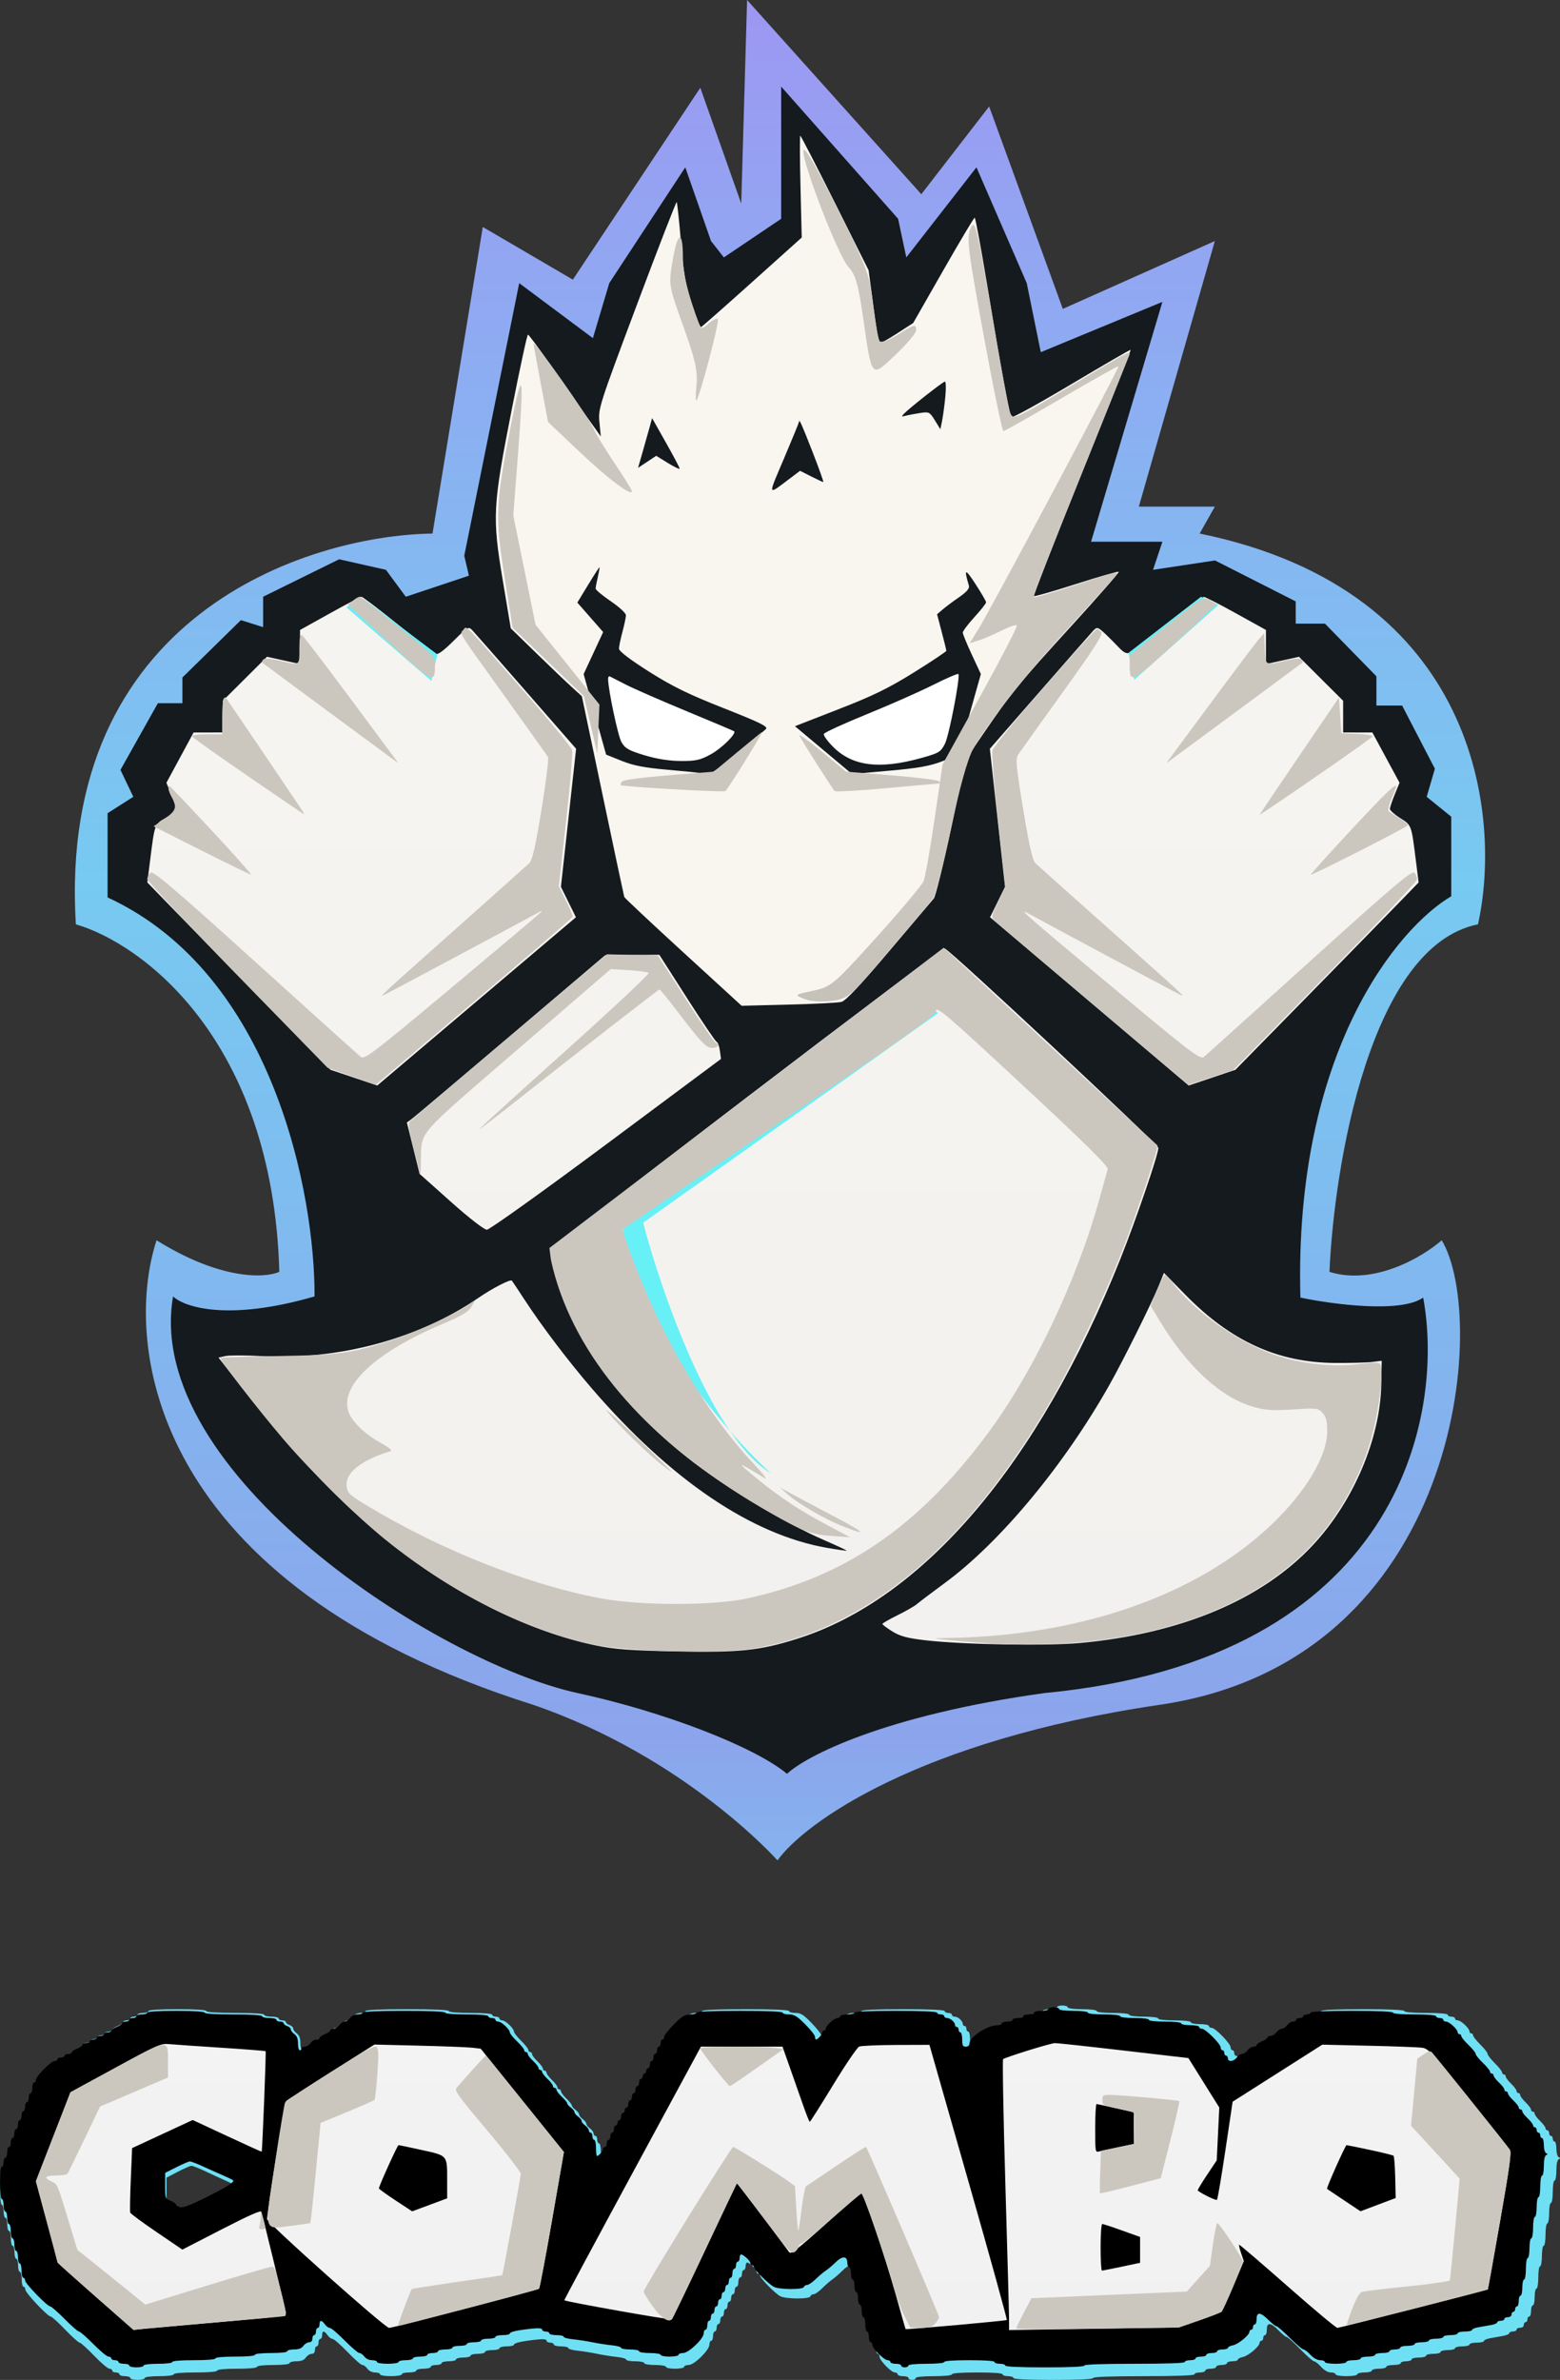 <svg width="667" height="1017" viewBox="0 0 667 1017" fill="none" xmlns="http://www.w3.org/2000/svg">
<rect x="0" y="0" width="667" height="1017" fill="#333333" stroke="none"/>
<path fill-rule="evenodd" clip-rule="evenodd" d="M451.889 857.796C451.889 858.234 450.496 858.592 448.793 858.592C447.091 858.592 445.698 858.95 445.698 859.388C445.698 859.826 444.654 860.184 443.377 860.184C442.1 860.184 441.056 860.542 441.056 860.98C441.056 861.418 440.011 861.776 438.734 861.776C437.458 861.776 436.413 862.134 436.413 862.572C436.413 863.01 435.368 863.368 434.092 863.368C432.815 863.368 431.77 863.726 431.77 864.164C431.77 864.602 431.011 864.96 430.084 864.96C425.541 864.96 417.842 870.2 417.842 873.292C417.842 873.981 417.169 874.512 416.295 874.512C415.005 874.512 414.747 873.982 414.747 871.328C414.747 869.577 414.399 868.144 413.973 868.144C413.548 868.144 413.2 867.607 413.2 866.95C413.2 866.294 412.851 865.756 412.426 865.756C412 865.756 411.652 865.373 411.652 864.904C411.652 863.635 409.615 861.776 408.225 861.776C407.556 861.776 407.009 861.418 407.009 860.98C407.009 860.542 406.313 860.184 405.462 860.184C404.611 860.184 403.914 859.826 403.914 859.388C403.914 858.88 397.466 858.592 386.117 858.592C374.768 858.592 368.32 858.88 368.32 859.388C368.32 859.826 366.927 860.184 365.225 860.184C363.523 860.184 362.13 860.542 362.13 860.98C362.13 861.418 361.592 861.776 360.934 861.776C359.588 861.776 355.94 865.238 355.94 866.516C355.94 866.974 355.591 867.348 355.166 867.348C354.74 867.348 354.392 867.732 354.392 868.201C354.392 869.096 352.499 871.328 351.739 871.328C351.496 871.328 351.297 870.783 351.297 870.117C351.297 869.451 349.39 866.943 347.058 864.545C343.527 860.912 342.364 860.184 340.094 860.184C338.595 860.184 337.369 859.826 337.369 859.388C337.369 858.879 330.663 858.592 318.798 858.592C306.934 858.592 300.227 858.879 300.227 859.388C300.227 859.826 299.001 860.184 297.502 860.184C295.233 860.184 294.07 860.912 290.538 864.545C288.207 866.943 286.299 869.451 286.299 870.117C286.299 870.783 285.951 871.328 285.526 871.328C285.1 871.328 284.752 872.045 284.752 872.92C284.752 873.796 284.404 874.512 283.978 874.512C283.552 874.512 283.204 875.229 283.204 876.104C283.204 876.98 282.856 877.697 282.43 877.697C282.005 877.697 281.657 878.413 281.657 879.289C281.657 880.164 281.308 880.881 280.883 880.881C280.457 880.881 280.109 881.597 280.109 882.473C280.109 883.348 279.761 884.065 279.335 884.065C278.91 884.065 278.561 884.602 278.561 885.259C278.561 885.915 278.213 886.453 277.788 886.453C277.362 886.453 277.014 886.99 277.014 887.647C277.014 888.304 276.666 888.841 276.24 888.841C275.815 888.841 275.466 889.557 275.466 890.433C275.466 891.308 275.118 892.025 274.693 892.025C274.267 892.025 273.919 892.741 273.919 893.617C273.919 894.493 273.571 895.209 273.145 895.209C272.719 895.209 272.371 895.925 272.371 896.801C272.371 897.677 272.023 898.393 271.597 898.393C271.172 898.393 270.824 899.109 270.824 899.985C270.824 900.861 270.475 901.577 270.05 901.577C269.624 901.577 269.276 902.114 269.276 902.771C269.276 903.428 268.928 903.965 268.502 903.965C268.077 903.965 267.729 904.682 267.729 905.557C267.729 906.433 267.38 907.149 266.955 907.149C266.529 907.149 266.181 907.687 266.181 908.343C266.181 909 265.833 909.537 265.407 909.537C264.982 909.537 264.633 910.254 264.633 911.129C264.633 912.005 264.285 912.721 263.86 912.721C263.434 912.721 263.086 913.438 263.086 914.313C263.086 915.189 262.738 915.905 262.312 915.905C261.886 915.905 261.538 916.622 261.538 917.497C261.538 918.373 261.19 919.09 260.764 919.09C260.339 919.09 259.991 919.473 259.991 919.942C259.991 920.838 258.097 923.07 257.337 923.07C257.094 923.07 256.896 921.458 256.896 919.488C256.896 917.517 256.547 915.905 256.122 915.905C255.696 915.905 255.348 915.189 255.348 914.313C255.348 913.438 255 912.721 254.574 912.721C254.149 912.721 253.8 912.263 253.8 911.703C253.8 911.143 253.104 910.169 252.253 909.537C251.402 908.906 250.705 908.011 250.705 907.547C250.705 907.084 250.009 906.188 249.158 905.557C248.307 904.926 247.61 904.03 247.61 903.567C247.61 903.104 246.914 902.208 246.063 901.577C245.211 900.946 244.515 900.115 244.515 899.73C244.515 899.347 243.47 898.028 242.194 896.801C240.917 895.574 239.872 894.177 239.872 893.696C239.872 893.214 239.524 892.821 239.099 892.821C238.673 892.821 238.325 892.428 238.325 891.946C238.325 891.465 237.28 890.067 236.003 888.841C234.727 887.614 233.682 886.216 233.682 885.736C233.682 885.254 233.334 884.861 232.908 884.861C232.483 884.861 232.135 884.467 232.135 883.986C232.135 883.505 231.09 882.107 229.813 880.881C228.536 879.654 227.492 878.256 227.492 877.775C227.492 877.294 227.144 876.901 226.718 876.901C226.293 876.901 225.944 876.514 225.944 876.042C225.944 875.57 224.552 873.807 222.849 872.124C221.147 870.442 219.754 868.662 219.754 868.171C219.754 866.844 216.14 863.368 214.759 863.368C214.102 863.368 213.564 863.01 213.564 862.572C213.564 862.134 212.867 861.776 212.016 861.776C211.165 861.776 210.469 861.418 210.469 860.98C210.469 860.494 206.857 860.184 201.183 860.184C195.509 860.184 191.898 859.874 191.898 859.388C191.898 858.88 185.45 858.592 174.101 858.592C162.752 858.592 156.304 858.88 156.304 859.388C156.304 859.826 155.336 860.184 154.154 860.184C152.891 860.184 151.543 860.842 150.887 861.776C150.274 862.652 149.229 863.368 148.566 863.368C147.903 863.368 146.858 864.085 146.245 864.96C145.631 865.836 144.51 866.552 143.752 866.552C142.996 866.552 142.376 866.867 142.376 867.252C142.376 867.636 141.331 868.397 140.055 868.94C138.778 869.484 137.733 870.244 137.733 870.629C137.733 871.014 137.113 871.328 136.357 871.328C135.599 871.328 134.478 872.045 133.864 872.92C133.251 873.796 132.129 874.512 131.372 874.512C130.615 874.512 129.995 874.871 129.995 875.308C129.995 875.746 129.647 876.104 129.222 876.104C128.796 876.104 128.448 874.75 128.448 873.096C128.448 871.001 127.978 869.74 126.9 868.94C126.049 868.309 125.353 867.359 125.353 866.828C125.353 866.297 124.656 865.636 123.805 865.358C122.954 865.08 122.258 864.519 122.258 864.111C122.258 863.702 121.561 863.368 120.71 863.368C119.859 863.368 119.162 863.01 119.162 862.572C119.162 862.134 117.77 861.776 116.067 861.776C114.365 861.776 112.972 861.418 112.972 860.98C112.972 860.483 108.329 860.184 100.592 860.184C92.854 860.184 88.211 859.886 88.211 859.388C88.211 858.891 83.568 858.592 75.831 858.592C68.093 858.592 63.45 858.891 63.45 859.388C63.45 859.826 62.406 860.184 61.129 860.184C59.852 860.184 58.807 860.542 58.807 860.98C58.807 861.418 58.111 861.776 57.26 861.776C56.409 861.776 55.712 862.134 55.712 862.572C55.712 863.01 55.016 863.368 54.165 863.368C53.314 863.368 52.617 863.683 52.617 864.068C52.617 864.452 51.573 865.213 50.296 865.756C49.019 866.3 47.974 867.06 47.974 867.445C47.974 867.83 47.278 868.144 46.427 868.144C45.576 868.144 44.879 868.502 44.879 868.94C44.879 869.378 44.183 869.736 43.332 869.736C42.481 869.736 41.784 870.095 41.784 870.532C41.784 870.97 41.088 871.328 40.237 871.328C39.386 871.328 38.689 871.687 38.689 872.124C38.689 872.562 37.993 872.92 37.142 872.92C36.29 872.92 35.594 873.235 35.594 873.62C35.594 874.005 34.549 874.765 33.273 875.308C31.996 875.852 30.951 876.612 30.951 876.997C30.951 877.382 30.255 877.697 29.404 877.697C28.553 877.697 27.856 878.055 27.856 878.493C27.856 878.93 27.16 879.289 26.309 879.289C25.457 879.289 24.761 879.647 24.761 880.085C24.761 880.522 24.229 880.881 23.58 880.881C22.044 880.881 15.476 887.638 15.476 889.218C15.476 889.886 15.127 890.433 14.702 890.433C14.276 890.433 13.928 891.507 13.928 892.821C13.928 894.134 13.58 895.209 13.154 895.209C12.729 895.209 12.38 896.104 12.38 897.199C12.38 898.294 12.032 899.189 11.607 899.189C11.181 899.189 10.833 900.085 10.833 901.179C10.833 902.274 10.485 903.169 10.059 903.169C9.634 903.169 9.285 904.065 9.285 905.159C9.285 906.254 8.937 907.149 8.512 907.149C8.086 907.149 7.738 908.045 7.738 909.139C7.738 910.234 7.39 911.129 6.964 911.129C6.538 911.129 6.19 912.025 6.19 913.119C6.19 914.214 5.842 915.109 5.416 915.109C4.991 915.109 4.643 916.005 4.643 917.099C4.643 918.194 4.294 919.09 3.869 919.09C3.443 919.09 3.095 920.164 3.095 921.478C3.095 922.791 2.747 923.866 2.321 923.866C1.896 923.866 1.548 924.761 1.548 925.856C1.548 926.95 1.199 927.846 0.774 927.846C0.315 927.846 0 930.765 0 935.01C0 939.255 0.315 942.174 0.774 942.174C1.199 942.174 1.548 943.428 1.548 944.96C1.548 946.493 1.896 947.746 2.321 947.746C2.747 947.746 3.095 949 3.095 950.532C3.095 952.065 3.443 953.318 3.869 953.318C4.294 953.318 4.643 954.751 4.643 956.503C4.643 958.254 4.991 959.687 5.416 959.687C5.842 959.687 6.19 960.94 6.19 962.473C6.19 964.005 6.538 965.259 6.964 965.259C7.39 965.259 7.738 966.512 7.738 968.045C7.738 969.577 8.086 970.831 8.512 970.831C8.937 970.831 9.285 972.264 9.285 974.015C9.285 975.766 9.634 977.199 10.059 977.199C10.485 977.199 10.833 977.743 10.833 978.408C10.833 979.768 20.409 989.935 21.689 989.935C22.142 989.935 24.918 992.443 27.856 995.507C30.794 998.572 33.58 1001.08 34.046 1001.08C34.513 1001.08 37.299 1003.59 40.237 1006.65C43.175 1009.72 46.117 1012.22 46.777 1012.22C47.435 1012.22 47.974 1012.58 47.974 1013.02C47.974 1013.46 48.671 1013.82 49.522 1013.82C50.373 1013.82 51.07 1014.17 51.07 1014.61C51.07 1015.05 52.114 1015.41 53.391 1015.41C54.668 1015.41 55.712 1015.77 55.712 1016.2C55.712 1016.64 57.105 1017 58.807 1017C60.51 1017 61.903 1016.64 61.903 1016.2C61.903 1015.74 64.482 1015.41 68.093 1015.41C71.704 1015.41 74.283 1015.08 74.283 1014.61C74.283 1014.13 77.894 1013.82 83.568 1013.82C89.243 1013.82 92.854 1013.51 92.854 1013.02C92.854 1012.54 96.207 1012.22 101.365 1012.22C106.524 1012.22 109.877 1011.91 109.877 1011.43C109.877 1010.96 112.714 1010.63 116.841 1010.63C120.968 1010.63 123.805 1010.31 123.805 1009.84C123.805 1009.4 125.121 1009.04 126.729 1009.04C128.766 1009.04 129.992 1008.56 130.769 1007.45C131.383 1006.57 132.504 1005.86 133.261 1005.86C134.122 1005.86 134.638 1005.26 134.638 1004.26C134.638 1003.39 134.986 1002.67 135.412 1002.67C135.837 1002.67 136.186 1001.96 136.186 1001.08C136.186 1000.2 136.534 999.488 136.959 999.488C137.385 999.488 137.733 998.771 137.733 997.896C137.733 995.866 138.632 995.866 140.055 997.896C140.668 998.771 141.632 999.488 142.197 999.488C142.762 999.488 145.628 1002 148.566 1005.06C151.504 1008.12 154.37 1010.63 154.935 1010.63C155.5 1010.63 156.464 1011.35 157.078 1012.22C157.733 1013.16 159.081 1013.82 160.344 1013.82C161.526 1013.82 162.494 1014.17 162.494 1014.61C162.494 1015.05 164.558 1015.41 167.137 1015.41C169.716 1015.41 171.78 1015.05 171.78 1014.61C171.78 1014.17 173.172 1013.82 174.875 1013.82C176.577 1013.82 177.97 1013.46 177.97 1013.02C177.97 1012.58 179.363 1012.22 181.065 1012.22C182.767 1012.22 184.16 1011.87 184.16 1011.43C184.16 1010.99 185.205 1010.63 186.481 1010.63C187.758 1010.63 188.803 1010.27 188.803 1009.84C188.803 1009.4 190.196 1009.04 191.898 1009.04C193.6 1009.04 194.993 1008.68 194.993 1008.24C194.993 1007.81 196.386 1007.45 198.088 1007.45C199.79 1007.45 201.183 1007.09 201.183 1006.65C201.183 1006.21 202.576 1005.86 204.278 1005.86C205.981 1005.86 207.374 1005.5 207.374 1005.06C207.374 1004.62 208.766 1004.26 210.469 1004.26C212.171 1004.26 213.564 1003.91 213.564 1003.47C213.564 1003.03 214.957 1002.67 216.659 1002.67C218.361 1002.67 219.754 1002.35 219.754 1001.96C219.754 1001.2 223.159 1000.44 229.62 999.765C232.293 999.485 233.682 999.637 233.682 1000.21C233.682 1000.69 234.379 1001.08 235.23 1001.08C236.081 1001.08 236.777 1001.44 236.777 1001.88C236.777 1002.31 238.17 1002.67 239.872 1002.67C241.575 1002.67 242.968 1003 242.968 1003.39C242.968 1003.79 244.796 1004.3 247.03 1004.53C249.264 1004.76 253.007 1005.36 255.348 1005.86C257.689 1006.36 261.432 1006.95 263.666 1007.18C265.9 1007.41 267.729 1007.92 267.729 1008.32C267.729 1008.72 269.47 1009.04 271.597 1009.04C273.725 1009.04 275.466 1009.4 275.466 1009.84C275.466 1010.28 277.53 1010.63 280.109 1010.63C282.688 1010.63 284.752 1010.99 284.752 1011.43C284.752 1011.87 286.493 1012.22 288.621 1012.22C290.749 1012.22 292.49 1011.87 292.49 1011.43C292.49 1010.99 293.369 1010.63 294.444 1010.63C296.844 1010.63 303.323 1004.26 303.323 1001.9C303.323 1001.01 303.671 1000.28 304.096 1000.28C304.522 1000.28 304.87 999.388 304.87 998.294C304.87 997.199 305.218 996.303 305.644 996.303C306.069 996.303 306.418 995.587 306.418 994.711C306.418 993.836 306.766 993.119 307.191 993.119C307.617 993.119 307.965 992.403 307.965 991.527C307.965 990.652 308.313 989.935 308.739 989.935C309.165 989.935 309.513 989.219 309.513 988.343C309.513 987.468 309.861 986.751 310.287 986.751C310.712 986.751 311.06 986.035 311.06 985.159C311.06 984.284 311.409 983.567 311.834 983.567C312.26 983.567 312.608 982.851 312.608 981.975C312.608 981.1 312.956 980.383 313.382 980.383C313.807 980.383 314.155 979.667 314.155 978.791C314.155 977.915 314.504 977.199 314.929 977.199C315.355 977.199 315.703 976.304 315.703 975.209C315.703 974.114 316.051 973.219 316.477 973.219C316.902 973.219 317.251 972.503 317.251 971.627C317.251 970.751 317.599 970.035 318.024 970.035C318.45 970.035 318.798 969.318 318.798 968.443C318.798 967.567 319.093 966.851 319.454 966.851C320.483 966.851 323.441 969.725 323.441 970.725C323.441 971.221 323.789 971.627 324.215 971.627C324.64 971.627 324.988 971.995 324.988 972.444C324.988 973.529 331.264 979.948 333.56 981.212C335.871 982.485 346.081 982.551 346.487 981.296C346.65 980.794 347.288 980.383 347.906 980.383C348.522 980.383 350.184 979.219 351.597 977.796C353.011 976.374 354.965 974.672 355.94 974.015C356.915 973.358 358.864 971.662 360.271 970.244C363.129 967.369 365.225 967.484 365.225 970.518C365.225 971.566 365.573 972.423 365.999 972.423C366.424 972.423 366.773 973.677 366.773 975.209C366.773 976.741 367.121 977.995 367.546 977.995C367.972 977.995 368.32 979.249 368.32 980.781C368.32 982.313 368.668 983.567 369.094 983.567C369.52 983.567 369.868 984.821 369.868 986.353C369.868 987.886 370.216 989.139 370.642 989.139C371.067 989.139 371.415 990.393 371.415 991.925C371.415 993.458 371.764 994.711 372.189 994.711C372.615 994.711 372.963 996.144 372.963 997.896C372.963 999.647 373.311 1001.08 373.737 1001.08C374.162 1001.08 374.51 1002.15 374.51 1003.47C374.51 1004.78 374.859 1005.86 375.284 1005.86C375.71 1005.86 376.058 1006.41 376.058 1007.08C376.058 1008.66 381.069 1013.82 382.61 1013.82C383.262 1013.82 383.796 1014.17 383.796 1014.61C383.796 1015.05 384.84 1015.41 386.117 1015.41C387.394 1015.41 388.439 1015.77 388.439 1016.2C388.439 1016.64 389.135 1017 389.986 1017C390.837 1017 391.534 1016.64 391.534 1016.2C391.534 1015.73 394.629 1015.41 399.271 1015.41C403.914 1015.41 407.009 1015.09 407.009 1014.61C407.009 1014.12 411.136 1013.82 417.842 1013.82C424.549 1013.82 428.675 1014.12 428.675 1014.61C428.675 1015.05 429.72 1015.41 430.997 1015.41C432.273 1015.41 433.318 1015.77 433.318 1016.2C433.318 1016.71 439.508 1017 450.341 1017C461.174 1017 467.364 1016.71 467.364 1016.2C467.364 1015.69 475.102 1015.41 489.03 1015.41C502.958 1015.41 510.696 1015.12 510.696 1014.61C510.696 1014.17 511.741 1013.82 513.017 1013.82C514.294 1013.82 515.339 1013.46 515.339 1013.02C515.339 1012.58 516.383 1012.22 517.66 1012.22C518.937 1012.22 519.981 1011.87 519.981 1011.43C519.981 1010.99 521.026 1010.63 522.303 1010.63C523.58 1010.63 524.624 1010.27 524.624 1009.84C524.624 1009.4 525.669 1009.04 526.945 1009.04C528.222 1009.04 529.267 1008.73 529.267 1008.34C529.267 1007.96 530.253 1007.44 531.457 1007.2C533.766 1006.72 538.552 1002.65 538.552 1001.16C538.552 1000.68 538.9 1000.28 539.326 1000.28C539.752 1000.28 540.1 999.746 540.1 999.09C540.1 998.433 540.448 997.896 540.874 997.896C541.299 997.896 541.647 996.821 541.647 995.507C541.647 992.278 543.33 992.41 546.729 995.905C548.218 997.438 549.767 998.692 550.171 998.692C550.574 998.692 553.167 1001.02 555.934 1003.87C558.7 1006.71 561.352 1009.04 561.828 1009.04C562.303 1009.04 563.668 1010.11 564.861 1011.43C566.194 1012.9 567.803 1013.82 569.04 1013.82C570.146 1013.82 571.051 1014.17 571.051 1014.61C571.051 1015.05 573.115 1015.41 575.694 1015.41C578.273 1015.41 580.336 1015.05 580.336 1014.61C580.336 1014.17 581.729 1013.82 583.432 1013.82C585.134 1013.82 586.527 1013.46 586.527 1013.02C586.527 1012.58 587.92 1012.22 589.622 1012.22C591.324 1012.22 592.717 1011.87 592.717 1011.43C592.717 1010.99 594.11 1010.63 595.812 1010.63C597.514 1010.63 598.907 1010.27 598.907 1009.84C598.907 1009.4 599.952 1009.04 601.229 1009.04C602.505 1009.04 603.55 1008.68 603.55 1008.24C603.55 1007.81 604.943 1007.45 606.645 1007.45C608.347 1007.45 609.74 1007.09 609.74 1006.65C609.74 1006.21 611.133 1005.86 612.835 1005.86C614.538 1005.86 615.93 1005.5 615.93 1005.06C615.93 1004.62 617.323 1004.26 619.026 1004.26C620.728 1004.26 622.121 1003.91 622.121 1003.47C622.121 1003.03 623.513 1002.67 625.216 1002.67C626.918 1002.67 628.311 1002.31 628.311 1001.88C628.311 1001.44 629.704 1001.08 631.406 1001.08C633.108 1001.08 634.501 1000.76 634.501 1000.37C634.501 999.981 635.72 999.444 637.209 999.176C638.699 998.91 641.136 998.473 642.626 998.207C644.115 997.939 645.334 997.402 645.334 997.013C645.334 996.623 646.031 996.303 646.882 996.303C647.733 996.303 648.429 995.945 648.429 995.507C648.429 995.07 649.126 994.711 649.977 994.711C650.836 994.711 651.524 994.18 651.524 993.517C651.524 992.861 651.873 992.323 652.298 992.323C652.724 992.323 653.072 991.786 653.072 991.129C653.072 990.473 653.42 989.935 653.846 989.935C654.271 989.935 654.62 988.861 654.62 987.547C654.62 986.234 654.968 985.159 655.393 985.159C655.819 985.159 656.167 983.547 656.167 981.577C656.167 979.607 656.515 977.995 656.941 977.995C657.371 977.995 657.715 975.872 657.715 973.219C657.715 970.566 658.058 968.443 658.488 968.443C658.914 968.443 659.262 966.473 659.262 964.065C659.262 961.657 659.61 959.687 660.036 959.687C660.466 959.687 660.81 957.564 660.81 954.91C660.81 952.257 661.153 950.134 661.584 950.134C662.009 950.134 662.357 948.164 662.357 945.756C662.357 943.348 662.706 941.378 663.131 941.378C663.561 941.378 663.905 939.255 663.905 936.602C663.905 933.949 664.248 931.826 664.679 931.826C665.104 931.826 665.452 929.886 665.452 927.514C665.452 924.843 665.821 923.026 666.42 922.738C667.193 922.367 667.193 922.181 666.42 921.81C665.887 921.554 665.452 919.943 665.452 918.227C665.452 916.513 665.104 915.109 664.679 915.109C664.253 915.109 663.905 914.572 663.905 913.915C663.905 913.259 663.557 912.721 663.131 912.721C662.706 912.721 662.357 912.184 662.357 911.527C662.357 910.871 662.009 910.333 661.584 910.333C661.158 910.333 660.81 909.94 660.81 909.458C660.81 908.978 659.765 907.58 658.488 906.353C657.212 905.127 656.167 903.729 656.167 903.248C656.167 902.766 655.819 902.373 655.393 902.373C654.968 902.373 654.62 901.98 654.62 901.498C654.62 901.017 653.575 899.62 652.298 898.393C651.021 897.166 649.977 895.769 649.977 895.288C649.977 894.806 649.629 894.413 649.203 894.413C648.777 894.413 648.429 894.02 648.429 893.538C648.429 893.057 647.385 891.66 646.108 890.433C644.831 889.206 643.787 887.808 643.787 887.328C643.787 886.846 643.438 886.453 643.013 886.453C642.587 886.453 642.239 886.067 642.239 885.595C642.239 885.122 640.846 883.359 639.144 881.677C637.442 879.994 636.049 878.203 636.049 877.697C636.049 877.19 634.656 875.399 632.954 873.716C631.251 872.034 629.859 870.271 629.859 869.798C629.859 869.326 629.51 868.94 629.085 868.94C628.659 868.94 628.311 868.566 628.311 868.108C628.311 866.83 624.663 863.368 623.316 863.368C622.658 863.368 622.121 863.01 622.121 862.572C622.121 862.134 621.424 861.776 620.573 861.776C619.722 861.776 619.026 861.418 619.026 860.98C619.026 860.494 615.414 860.184 609.74 860.184C604.066 860.184 600.455 859.874 600.455 859.388C600.455 858.88 594.007 858.592 582.658 858.592C571.309 858.592 564.861 858.88 564.861 859.388C564.861 859.826 564.164 860.184 563.313 860.184C562.462 860.184 561.766 860.542 561.766 860.98C561.766 861.418 561.069 861.776 560.218 861.776C559.367 861.776 558.671 862.134 558.671 862.572C558.671 863.01 558.051 863.368 557.294 863.368C556.536 863.368 555.415 864.085 554.802 864.96C554.188 865.836 553.143 866.552 552.48 866.552C551.817 866.552 550.773 867.269 550.159 868.144C549.545 869.02 548.424 869.736 547.667 869.736C546.91 869.736 546.29 870.051 546.29 870.436C546.29 870.821 545.245 871.581 543.969 872.124C542.692 872.668 541.647 873.428 541.647 873.813C541.647 874.198 541.028 874.512 540.271 874.512C539.513 874.512 538.392 875.229 537.778 876.104C537.165 876.98 536.12 877.697 535.457 877.697C534.794 877.697 533.749 878.413 533.136 879.289C531.83 881.152 529.267 881.416 529.267 879.687C529.267 879.03 528.919 878.493 528.493 878.493C528.067 878.493 527.719 877.955 527.719 877.299C527.719 876.642 527.371 876.104 526.945 876.104C526.52 876.104 526.172 875.558 526.172 874.89C526.172 873.31 519.603 866.552 518.067 866.552C517.418 866.552 516.886 866.194 516.886 865.756C516.886 865.318 515.145 864.96 513.017 864.96C510.889 864.96 509.148 864.602 509.148 864.164C509.148 863.692 506.311 863.368 502.184 863.368C498.058 863.368 495.22 863.044 495.22 862.572C495.22 862.108 492.641 861.776 489.03 861.776C485.419 861.776 482.84 861.444 482.84 860.98C482.84 860.508 480.002 860.184 475.876 860.184C471.749 860.184 468.912 859.86 468.912 859.388C468.912 858.924 466.333 858.592 462.722 858.592C459.11 858.592 456.531 858.26 456.531 857.796C456.531 857.358 455.487 857 454.21 857C452.933 857 451.889 857.358 451.889 857.796ZM87.616 927.766C90.284 929.036 94.295 930.888 96.529 931.882C98.763 932.877 100.592 933.833 100.592 934.009C100.592 935.021 97.479 936.998 89.004 941.369C82.183 944.885 78.975 946.14 77.661 945.801C76.655 945.54 75.831 945.02 75.831 944.643C75.831 944.267 74.786 943.514 73.509 942.97C71.235 942.001 71.188 941.864 71.188 936.277V930.574L76.024 928.064C78.684 926.683 81.289 925.532 81.813 925.505C82.337 925.479 84.948 926.497 87.616 927.766Z" fill="#6FDFF4"/>
<path fill-rule="evenodd" clip-rule="evenodd" d="M448.249 858.531C448.249 858.952 446.867 859.297 445.178 859.297C443.49 859.297 442.108 859.641 442.108 860.062C442.108 860.483 441.072 860.828 439.806 860.828C438.539 860.828 437.503 861.172 437.503 861.593C437.503 862.014 436.467 862.359 435.2 862.359C433.934 862.359 432.898 862.703 432.898 863.124C432.898 863.545 431.861 863.89 430.595 863.89C429.328 863.89 428.292 864.234 428.292 864.656C428.292 865.077 427.539 865.421 426.62 865.421C422.114 865.421 414.476 870.46 414.476 873.434C414.476 874.097 413.809 874.608 412.941 874.608C411.662 874.608 411.406 874.097 411.406 871.545C411.406 869.861 411.061 868.483 410.639 868.483C410.217 868.483 409.871 867.966 409.871 867.335C409.871 866.703 409.526 866.187 409.104 866.187C408.681 866.187 408.336 865.818 408.336 865.367C408.336 864.146 406.315 862.359 404.937 862.359C404.273 862.359 403.731 862.014 403.731 861.593C403.731 861.172 403.04 860.828 402.196 860.828C401.351 860.828 400.661 860.483 400.661 860.062C400.661 859.574 394.265 859.297 383.007 859.297C371.749 859.297 365.353 859.574 365.353 860.062C365.353 860.483 363.972 860.828 362.283 860.828C360.594 860.828 359.213 861.172 359.213 861.593C359.213 862.014 358.679 862.359 358.027 862.359C356.691 862.359 353.073 865.688 353.073 866.918C353.073 867.358 352.727 867.718 352.305 867.718C351.883 867.718 351.537 868.087 351.537 868.538C351.537 869.399 349.659 871.545 348.905 871.545C348.664 871.545 348.467 871.021 348.467 870.38C348.467 869.74 346.575 867.328 344.263 865.021C340.759 861.528 339.606 860.828 337.355 860.828C335.868 860.828 334.651 860.483 334.651 860.062C334.651 859.573 327.999 859.297 316.23 859.297C304.461 859.297 297.809 859.573 297.809 860.062C297.809 860.483 296.592 860.828 295.106 860.828C292.854 860.828 291.701 861.528 288.198 865.021C285.885 867.328 283.993 869.74 283.993 870.38C283.993 871.021 283.648 871.545 283.226 871.545C282.803 871.545 282.458 872.234 282.458 873.077C282.458 873.919 282.113 874.608 281.69 874.608C281.268 874.608 280.923 875.297 280.923 876.139C280.923 876.981 280.578 877.67 280.155 877.67C279.733 877.67 279.388 878.359 279.388 879.201C279.388 880.043 279.042 880.732 278.62 880.732C278.198 880.732 277.853 881.421 277.853 882.263C277.853 883.105 277.507 883.794 277.085 883.794C276.663 883.794 276.318 884.311 276.318 884.943C276.318 885.574 275.972 886.091 275.55 886.091C275.128 886.091 274.783 886.608 274.783 887.239C274.783 887.871 274.437 888.388 274.015 888.388C273.593 888.388 273.247 889.077 273.247 889.919C273.247 890.761 272.902 891.45 272.48 891.45C272.058 891.45 271.712 892.139 271.712 892.981C271.712 893.823 271.367 894.512 270.945 894.512C270.523 894.512 270.177 895.201 270.177 896.043C270.177 896.885 269.832 897.574 269.41 897.574C268.988 897.574 268.642 898.263 268.642 899.105C268.642 899.947 268.297 900.636 267.875 900.636C267.452 900.636 267.107 901.153 267.107 901.785C267.107 902.416 266.762 902.933 266.339 902.933C265.917 902.933 265.572 903.622 265.572 904.464C265.572 905.306 265.227 905.995 264.804 905.995C264.382 905.995 264.037 906.512 264.037 907.144C264.037 907.775 263.691 908.292 263.269 908.292C262.847 908.292 262.502 908.981 262.502 909.823C262.502 910.665 262.156 911.354 261.734 911.354C261.312 911.354 260.967 912.043 260.967 912.885C260.967 913.727 260.621 914.416 260.199 914.416C259.777 914.416 259.432 915.105 259.432 915.947C259.432 916.789 259.086 917.478 258.664 917.478C258.242 917.478 257.896 917.847 257.896 918.298C257.896 919.16 256.018 921.306 255.265 921.306C255.024 921.306 254.826 919.756 254.826 917.861C254.826 915.967 254.481 914.416 254.059 914.416C253.637 914.416 253.291 913.727 253.291 912.885C253.291 912.043 252.946 911.354 252.524 911.354C252.101 911.354 251.756 910.913 251.756 910.375C251.756 909.836 251.065 908.899 250.221 908.292C249.377 907.685 248.686 906.824 248.686 906.378C248.686 905.932 247.995 905.071 247.151 904.464C246.306 903.857 245.616 902.996 245.616 902.55C245.616 902.105 244.925 901.243 244.081 900.636C243.236 900.029 242.545 899.23 242.545 898.86C242.545 898.491 241.509 897.223 240.243 896.043C238.976 894.863 237.94 893.519 237.94 893.057C237.94 892.593 237.595 892.215 237.173 892.215C236.75 892.215 236.405 891.837 236.405 891.374C236.405 890.912 235.369 889.567 234.102 888.388C232.836 887.208 231.8 885.864 231.8 885.401C231.8 884.938 231.454 884.56 231.032 884.56C230.61 884.56 230.265 884.182 230.265 883.718C230.265 883.256 229.228 881.912 227.962 880.732C226.696 879.552 225.659 878.208 225.659 877.746C225.659 877.283 225.314 876.904 224.892 876.904C224.47 876.904 224.124 876.533 224.124 876.079C224.124 875.624 222.743 873.929 221.054 872.311C219.365 870.693 217.984 868.982 217.984 868.509C217.984 867.232 214.399 863.89 213.029 863.89C212.377 863.89 211.844 863.545 211.844 863.124C211.844 862.703 211.153 862.359 210.308 862.359C209.464 862.359 208.773 862.014 208.773 861.593C208.773 861.126 205.191 860.828 199.563 860.828C193.934 860.828 190.352 860.53 190.352 860.062C190.352 859.574 183.956 859.297 172.699 859.297C161.441 859.297 155.045 859.574 155.045 860.062C155.045 860.483 154.085 860.828 152.912 860.828C151.659 860.828 150.322 861.46 149.672 862.359C149.063 863.201 148.027 863.89 147.369 863.89C146.712 863.89 145.675 864.579 145.067 865.421C144.458 866.263 143.346 866.952 142.594 866.952C141.844 866.952 141.229 867.255 141.229 867.625C141.229 867.995 140.193 868.726 138.926 869.249C137.66 869.772 136.624 870.503 136.624 870.873C136.624 871.243 136.009 871.545 135.258 871.545C134.507 871.545 133.395 872.234 132.786 873.077C132.177 873.919 131.065 874.608 130.314 874.608C129.563 874.608 128.948 874.952 128.948 875.373C128.948 875.794 128.603 876.139 128.181 876.139C127.759 876.139 127.413 874.837 127.413 873.246C127.413 871.231 126.947 870.017 125.878 869.249C125.034 868.642 124.343 867.728 124.343 867.218C124.343 866.707 123.652 866.071 122.808 865.804C121.964 865.537 121.273 864.997 121.273 864.604C121.273 864.211 120.582 863.89 119.738 863.89C118.893 863.89 118.203 863.545 118.203 863.124C118.203 862.703 116.821 862.359 115.132 862.359C113.444 862.359 112.062 862.014 112.062 861.593C112.062 861.115 107.457 860.828 99.781 860.828C92.106 860.828 87.501 860.541 87.501 860.062C87.501 859.584 82.895 859.297 75.22 859.297C67.544 859.297 62.939 859.584 62.939 860.062C62.939 860.483 61.903 860.828 60.636 860.828C59.37 860.828 58.334 861.172 58.334 861.593C58.334 862.014 57.643 862.359 56.799 862.359C55.954 862.359 55.264 862.703 55.264 863.124C55.264 863.545 54.573 863.89 53.728 863.89C52.884 863.89 52.193 864.192 52.193 864.563C52.193 864.933 51.157 865.664 49.891 866.187C48.624 866.709 47.588 867.441 47.588 867.81C47.588 868.181 46.897 868.483 46.053 868.483C45.209 868.483 44.518 868.828 44.518 869.249C44.518 869.67 43.827 870.014 42.983 870.014C42.138 870.014 41.448 870.359 41.448 870.78C41.448 871.201 40.757 871.545 39.913 871.545C39.068 871.545 38.377 871.89 38.377 872.311C38.377 872.732 37.687 873.077 36.842 873.077C35.998 873.077 35.307 873.379 35.307 873.749C35.307 874.119 34.271 874.85 33.005 875.373C31.738 875.896 30.702 876.627 30.702 876.997C30.702 877.367 30.011 877.67 29.167 877.67C28.323 877.67 27.632 878.014 27.632 878.435C27.632 878.856 26.941 879.201 26.097 879.201C25.252 879.201 24.562 879.545 24.562 879.966C24.562 880.388 24.034 880.732 23.39 880.732C21.867 880.732 15.351 887.231 15.351 888.75C15.351 889.393 15.006 889.919 14.583 889.919C14.161 889.919 13.816 890.952 13.816 892.215C13.816 893.478 13.47 894.512 13.048 894.512C12.626 894.512 12.281 895.373 12.281 896.426C12.281 897.478 11.935 898.34 11.513 898.34C11.091 898.34 10.746 899.201 10.746 900.254C10.746 901.306 10.4 902.167 9.978 902.167C9.556 902.167 9.211 903.029 9.211 904.081C9.211 905.134 8.865 905.995 8.443 905.995C8.021 905.995 7.675 906.856 7.675 907.909C7.675 908.962 7.33 909.823 6.908 909.823C6.486 909.823 6.14 910.684 6.14 911.737C6.14 912.789 5.795 913.651 5.373 913.651C4.951 913.651 4.605 914.512 4.605 915.565C4.605 916.617 4.26 917.478 3.838 917.478C3.416 917.478 3.07 918.512 3.07 919.775C3.07 921.038 2.725 922.072 2.303 922.072C1.88 922.072 1.535 922.933 1.535 923.986C1.535 925.038 1.19 925.9 0.768 925.9C0.312 925.9 0 928.707 0 932.789C0 936.872 0.312 939.679 0.768 939.679C1.19 939.679 1.535 940.885 1.535 942.359C1.535 943.833 1.88 945.038 2.303 945.038C2.725 945.038 3.07 946.244 3.07 947.718C3.07 949.191 3.416 950.397 3.838 950.397C4.26 950.397 4.605 951.775 4.605 953.459C4.605 955.144 4.951 956.522 5.373 956.522C5.795 956.522 6.14 957.727 6.14 959.201C6.14 960.675 6.486 961.88 6.908 961.88C7.33 961.88 7.675 963.086 7.675 964.56C7.675 966.033 8.021 967.239 8.443 967.239C8.865 967.239 9.211 968.617 9.211 970.301C9.211 971.986 9.556 973.364 9.978 973.364C10.4 973.364 10.746 973.886 10.746 974.526C10.746 975.834 20.244 985.612 21.514 985.612C21.964 985.612 24.717 988.024 27.632 990.971C30.546 993.919 33.309 996.33 33.772 996.33C34.235 996.33 36.998 998.742 39.913 1001.69C42.827 1004.64 45.746 1007.05 46.4 1007.05C47.053 1007.05 47.588 1007.39 47.588 1007.81C47.588 1008.23 48.279 1008.58 49.123 1008.58C49.967 1008.58 50.658 1008.92 50.658 1009.34C50.658 1009.77 51.694 1010.11 52.961 1010.11C54.227 1010.11 55.264 1010.45 55.264 1010.88C55.264 1011.3 56.645 1011.64 58.334 1011.64C60.022 1011.64 61.404 1011.3 61.404 1010.88C61.404 1010.43 63.962 1010.11 67.544 1010.11C71.126 1010.11 73.685 1009.79 73.685 1009.34C73.685 1008.88 77.267 1008.58 82.895 1008.58C88.524 1008.58 92.106 1008.28 92.106 1007.81C92.106 1007.35 95.432 1007.05 100.549 1007.05C105.666 1007.05 108.992 1006.75 108.992 1006.28C108.992 1005.83 111.807 1005.52 115.9 1005.52C119.993 1005.52 122.808 1005.21 122.808 1004.75C122.808 1004.33 124.113 1003.99 125.708 1003.99C127.729 1003.99 128.945 1003.52 129.716 1002.45C130.324 1001.61 131.437 1000.92 132.188 1000.92C133.042 1000.92 133.554 1000.35 133.554 999.392C133.554 998.55 133.899 997.861 134.321 997.861C134.743 997.861 135.089 997.172 135.089 996.33C135.089 995.488 135.434 994.799 135.856 994.799C136.278 994.799 136.624 994.11 136.624 993.268C136.624 991.316 137.516 991.316 138.926 993.268C139.535 994.11 140.491 994.799 141.052 994.799C141.612 994.799 144.455 997.211 147.369 1000.16C150.284 1003.11 153.127 1005.52 153.687 1005.52C154.247 1005.52 155.204 1006.21 155.812 1007.05C156.463 1007.95 157.8 1008.58 159.052 1008.58C160.225 1008.58 161.185 1008.92 161.185 1009.34C161.185 1009.77 163.232 1010.11 165.791 1010.11C168.349 1010.11 170.396 1009.77 170.396 1009.34C170.396 1008.92 171.777 1008.58 173.466 1008.58C175.155 1008.58 176.536 1008.23 176.536 1007.81C176.536 1007.39 177.918 1007.05 179.606 1007.05C181.295 1007.05 182.677 1006.7 182.677 1006.28C182.677 1005.86 183.713 1005.52 184.979 1005.52C186.246 1005.52 187.282 1005.17 187.282 1004.75C187.282 1004.33 188.664 1003.99 190.352 1003.99C192.041 1003.99 193.422 1003.64 193.422 1003.22C193.422 1002.8 194.804 1002.45 196.493 1002.45C198.181 1002.45 199.563 1002.11 199.563 1001.69C199.563 1001.27 200.944 1000.92 202.633 1000.92C204.322 1000.92 205.703 1000.58 205.703 1000.16C205.703 999.737 207.085 999.392 208.773 999.392C210.462 999.392 211.844 999.048 211.844 998.627C211.844 998.206 213.225 997.861 214.914 997.861C216.602 997.861 217.984 997.554 217.984 997.179C217.984 996.444 221.362 995.715 227.77 995.065C230.422 994.797 231.8 994.943 231.8 995.493C231.8 995.954 232.491 996.33 233.335 996.33C234.179 996.33 234.87 996.675 234.87 997.096C234.87 997.517 236.252 997.861 237.94 997.861C239.629 997.861 241.01 998.174 241.01 998.556C241.01 998.938 242.824 999.43 245.04 999.65C247.256 999.869 250.969 1000.44 253.291 1000.92C255.613 1001.4 259.326 1001.98 261.542 1002.2C263.758 1002.42 265.572 1002.91 265.572 1003.29C265.572 1003.67 267.299 1003.99 269.41 1003.99C271.52 1003.99 273.247 1004.33 273.247 1004.75C273.247 1005.18 275.294 1005.52 277.853 1005.52C280.411 1005.52 282.458 1005.86 282.458 1006.28C282.458 1006.7 284.185 1007.05 286.296 1007.05C288.407 1007.05 290.133 1006.7 290.133 1006.28C290.133 1005.86 291.006 1005.52 292.072 1005.52C294.453 1005.52 300.879 999.387 300.879 997.116C300.879 996.263 301.225 995.565 301.647 995.565C302.069 995.565 302.414 994.703 302.414 993.651C302.414 992.598 302.76 991.737 303.182 991.737C303.604 991.737 303.949 991.048 303.949 990.206C303.949 989.364 304.295 988.675 304.717 988.675C305.139 988.675 305.484 987.986 305.484 987.144C305.484 986.301 305.83 985.612 306.252 985.612C306.674 985.612 307.02 984.923 307.02 984.081C307.02 983.239 307.365 982.55 307.787 982.55C308.209 982.55 308.555 981.861 308.555 981.019C308.555 980.177 308.9 979.488 309.322 979.488C309.744 979.488 310.09 978.799 310.09 977.957C310.09 977.115 310.435 976.426 310.857 976.426C311.279 976.426 311.625 975.737 311.625 974.895C311.625 974.053 311.97 973.364 312.392 973.364C312.815 973.364 313.16 972.502 313.16 971.45C313.16 970.397 313.505 969.536 313.928 969.536C314.35 969.536 314.695 968.847 314.695 968.005C314.695 967.163 315.04 966.474 315.463 966.474C315.885 966.474 316.23 965.785 316.23 964.943C316.23 964.1 316.523 963.411 316.88 963.411C317.901 963.411 320.835 966.176 320.835 967.137C320.835 967.614 321.181 968.005 321.603 968.005C322.025 968.005 322.371 968.358 322.371 968.79C322.371 969.834 328.595 976.007 330.873 977.223C333.165 978.447 343.293 978.511 343.696 977.304C343.858 976.821 344.491 976.426 345.103 976.426C345.715 976.426 347.363 975.306 348.765 973.938C350.167 972.57 352.105 970.933 353.073 970.301C354.04 969.67 355.973 968.038 357.369 966.675C360.204 963.91 362.283 964.021 362.283 966.938C362.283 967.946 362.628 968.77 363.051 968.77C363.473 968.77 363.818 969.976 363.818 971.45C363.818 972.923 364.164 974.129 364.586 974.129C365.008 974.129 365.353 975.335 365.353 976.809C365.353 978.282 365.699 979.488 366.121 979.488C366.543 979.488 366.888 980.694 366.888 982.167C366.888 983.641 367.234 984.847 367.656 984.847C368.078 984.847 368.423 986.053 368.423 987.526C368.423 989 368.769 990.206 369.191 990.206C369.613 990.206 369.959 991.584 369.959 993.268C369.959 994.952 370.304 996.33 370.726 996.33C371.148 996.33 371.494 997.364 371.494 998.627C371.494 999.89 371.839 1000.92 372.261 1000.92C372.683 1000.92 373.029 1001.45 373.029 1002.1C373.029 1003.62 377.999 1008.58 379.528 1008.58C380.175 1008.58 380.704 1008.92 380.704 1009.34C380.704 1009.77 381.74 1010.11 383.007 1010.11C384.273 1010.11 385.31 1010.45 385.31 1010.88C385.31 1011.3 386 1011.64 386.845 1011.64C387.689 1011.64 388.38 1011.3 388.38 1010.88C388.38 1010.42 391.45 1010.11 396.055 1010.11C400.661 1010.11 403.731 1009.8 403.731 1009.34C403.731 1008.87 407.824 1008.58 414.476 1008.58C421.129 1008.58 425.222 1008.87 425.222 1009.34C425.222 1009.77 426.258 1010.11 427.525 1010.11C428.791 1010.11 429.827 1010.45 429.827 1010.88C429.827 1011.36 435.968 1011.64 446.713 1011.64C457.459 1011.64 463.6 1011.36 463.6 1010.88C463.6 1010.38 471.275 1010.11 485.091 1010.11C498.907 1010.11 506.582 1009.84 506.582 1009.34C506.582 1008.92 507.618 1008.58 508.885 1008.58C510.151 1008.58 511.188 1008.23 511.188 1007.81C511.188 1007.39 512.224 1007.05 513.49 1007.05C514.757 1007.05 515.793 1006.7 515.793 1006.28C515.793 1005.86 516.829 1005.52 518.096 1005.52C519.362 1005.52 520.398 1005.17 520.398 1004.75C520.398 1004.33 521.434 1003.99 522.701 1003.99C523.967 1003.99 525.003 1003.68 525.003 1003.32C525.003 1002.95 525.981 1002.45 527.176 1002.21C529.466 1001.76 534.214 997.838 534.214 996.406C534.214 995.943 534.559 995.565 534.982 995.565C535.404 995.565 535.749 995.048 535.749 994.416C535.749 993.785 536.095 993.268 536.517 993.268C536.939 993.268 537.284 992.234 537.284 990.971C537.284 987.865 538.954 987.993 542.325 991.354C543.802 992.828 545.338 994.034 545.739 994.034C546.139 994.034 548.712 996.273 551.456 999.01C554.199 1001.75 556.831 1003.99 557.302 1003.99C557.774 1003.99 559.128 1005.02 560.311 1006.28C561.633 1007.69 563.23 1008.58 564.456 1008.58C565.554 1008.58 566.451 1008.92 566.451 1009.34C566.451 1009.77 568.498 1010.11 571.056 1010.11C573.615 1010.11 575.662 1009.77 575.662 1009.34C575.662 1008.92 577.043 1008.58 578.732 1008.58C580.42 1008.58 581.802 1008.23 581.802 1007.81C581.802 1007.39 583.184 1007.05 584.872 1007.05C586.561 1007.05 587.942 1006.7 587.942 1006.28C587.942 1005.86 589.324 1005.52 591.013 1005.52C592.701 1005.52 594.083 1005.17 594.083 1004.75C594.083 1004.33 595.119 1003.99 596.385 1003.99C597.652 1003.99 598.688 1003.64 598.688 1003.22C598.688 1002.8 600.07 1002.45 601.758 1002.45C603.447 1002.45 604.829 1002.11 604.829 1001.69C604.829 1001.27 606.21 1000.92 607.899 1000.92C609.587 1000.92 610.969 1000.58 610.969 1000.16C610.969 999.737 612.351 999.392 614.039 999.392C615.728 999.392 617.109 999.048 617.109 998.627C617.109 998.206 618.491 997.861 620.18 997.861C621.868 997.861 623.25 997.517 623.25 997.096C623.25 996.675 624.631 996.33 626.32 996.33C628.009 996.33 629.39 996.023 629.39 995.648C629.39 995.274 630.599 994.757 632.077 994.5C633.554 994.243 635.972 993.824 637.449 993.567C638.927 993.31 640.136 992.793 640.136 992.419C640.136 992.044 640.827 991.737 641.671 991.737C642.515 991.737 643.206 991.392 643.206 990.971C643.206 990.55 643.897 990.206 644.741 990.206C645.594 990.206 646.276 989.695 646.276 989.057C646.276 988.426 646.622 987.909 647.044 987.909C647.466 987.909 647.811 987.392 647.811 986.761C647.811 986.129 648.157 985.612 648.579 985.612C649.001 985.612 649.346 984.579 649.346 983.316C649.346 982.053 649.692 981.019 650.114 981.019C650.536 981.019 650.881 979.469 650.881 977.574C650.881 975.679 651.227 974.129 651.649 974.129C652.076 974.129 652.417 972.087 652.417 969.536C652.417 966.984 652.757 964.943 653.184 964.943C653.606 964.943 653.952 963.048 653.952 960.732C653.952 958.416 654.297 956.522 654.719 956.522C655.146 956.522 655.487 954.48 655.487 951.928C655.487 949.377 655.828 947.335 656.254 947.335C656.676 947.335 657.022 945.44 657.022 943.124C657.022 940.809 657.367 938.914 657.789 938.914C658.216 938.914 658.557 936.872 658.557 934.321C658.557 931.769 658.898 929.727 659.325 929.727C659.747 929.727 660.092 927.862 660.092 925.58C660.092 923.012 660.457 921.264 661.052 920.987C661.819 920.63 661.819 920.451 661.052 920.094C660.523 919.849 660.092 918.299 660.092 916.649C660.092 915 659.747 913.651 659.325 913.651C658.902 913.651 658.557 913.134 658.557 912.502C658.557 911.871 658.212 911.354 657.789 911.354C657.367 911.354 657.022 910.837 657.022 910.206C657.022 909.574 656.676 909.057 656.254 909.057C655.832 909.057 655.487 908.679 655.487 908.216C655.487 907.754 654.451 906.409 653.184 905.23C651.918 904.05 650.881 902.706 650.881 902.243C650.881 901.78 650.536 901.402 650.114 901.402C649.692 901.402 649.346 901.024 649.346 900.561C649.346 900.098 648.31 898.754 647.044 897.574C645.777 896.394 644.741 895.05 644.741 894.588C644.741 894.125 644.396 893.746 643.974 893.746C643.551 893.746 643.206 893.368 643.206 892.905C643.206 892.443 642.17 891.098 640.903 889.919C639.637 888.739 638.601 887.395 638.601 886.932C638.601 886.469 638.255 886.091 637.833 886.091C637.411 886.091 637.066 885.72 637.066 885.266C637.066 884.811 635.684 883.116 633.995 881.498C632.307 879.879 630.925 878.157 630.925 877.67C630.925 877.183 629.544 875.46 627.855 873.842C626.166 872.224 624.785 870.529 624.785 870.074C624.785 869.62 624.439 869.249 624.017 869.249C623.595 869.249 623.25 868.889 623.25 868.449C623.25 867.219 619.631 863.89 618.295 863.89C617.643 863.89 617.109 863.545 617.109 863.124C617.109 862.703 616.419 862.359 615.574 862.359C614.73 862.359 614.039 862.014 614.039 861.593C614.039 861.126 610.457 860.828 604.829 860.828C599.2 860.828 595.618 860.53 595.618 860.062C595.618 859.574 589.222 859.297 577.964 859.297C566.707 859.297 560.311 859.574 560.311 860.062C560.311 860.483 559.62 860.828 558.776 860.828C557.931 860.828 557.241 861.172 557.241 861.593C557.241 862.014 556.55 862.359 555.705 862.359C554.861 862.359 554.17 862.703 554.17 863.124C554.17 863.545 553.556 863.89 552.805 863.89C552.053 863.89 550.941 864.579 550.333 865.421C549.724 866.263 548.688 866.952 548.03 866.952C547.372 866.952 546.336 867.641 545.727 868.483C545.119 869.325 544.006 870.014 543.255 870.014C542.504 870.014 541.89 870.317 541.89 870.687C541.89 871.057 540.853 871.788 539.587 872.311C538.32 872.834 537.284 873.565 537.284 873.935C537.284 874.305 536.669 874.608 535.919 874.608C535.167 874.608 534.055 875.297 533.446 876.139C532.838 876.981 531.802 877.67 531.144 877.67C530.486 877.67 529.45 878.359 528.841 879.201C527.546 880.993 525.003 881.247 525.003 879.584C525.003 878.952 524.658 878.435 524.236 878.435C523.814 878.435 523.468 877.919 523.468 877.287C523.468 876.656 523.123 876.139 522.701 876.139C522.279 876.139 521.933 875.613 521.933 874.971C521.933 873.451 515.418 866.952 513.894 866.952C513.25 866.952 512.723 866.608 512.723 866.187C512.723 865.766 510.996 865.421 508.885 865.421C506.774 865.421 505.047 865.077 505.047 864.656C505.047 864.202 502.233 863.89 498.139 863.89C494.046 863.89 491.231 863.578 491.231 863.124C491.231 862.678 488.673 862.359 485.091 862.359C481.509 862.359 478.951 862.04 478.951 861.593C478.951 861.139 476.136 860.828 472.043 860.828C467.949 860.828 465.135 860.516 465.135 860.062C465.135 859.616 462.576 859.297 458.994 859.297C455.412 859.297 452.854 858.977 452.854 858.531C452.854 858.11 451.818 857.766 450.551 857.766C449.285 857.766 448.249 858.11 448.249 858.531ZM86.91 925.823C89.557 927.044 93.535 928.825 95.752 929.782C97.968 930.738 99.781 931.658 99.781 931.826C99.781 932.8 96.694 934.701 88.287 938.905C81.521 942.287 78.338 943.493 77.036 943.167C76.037 942.917 75.22 942.416 75.22 942.054C75.22 941.692 74.184 940.968 72.917 940.445C70.661 939.513 70.615 939.382 70.615 934.008V928.523L75.412 926.109C78.05 924.781 80.634 923.674 81.154 923.649C81.673 923.624 84.264 924.602 86.91 925.823Z" fill="black"/>
<path fill-rule="evenodd" clip-rule="evenodd" d="M49.387 883.634L30.134 894.109L15.351 932.128L19.991 949.349C22.543 958.821 24.631 966.7 24.631 966.859C24.631 967.019 31.931 973.554 40.853 981.383L57.074 995.617L62.152 995.127C64.945 994.856 79.664 993.542 94.861 992.205C121.318 989.879 122.482 989.711 122.238 988.258C121.884 986.162 112.205 946.405 111.744 945.158C111.481 944.445 106.454 946.676 94.673 952.733L77.975 961.318L66.981 953.848C60.933 949.74 55.847 945.986 55.676 945.507C55.507 945.027 55.618 938.63 55.926 931.292L56.484 917.948L82.38 905.936L97.064 912.769C105.14 916.527 111.805 919.549 111.876 919.486C112.164 919.228 113.84 876.802 113.572 876.541C113.413 876.384 104.82 875.711 94.478 875.045C84.135 874.379 74.09 873.682 72.156 873.497C68.832 873.178 67.59 873.731 49.387 883.634ZM439.491 876.25C434.003 877.96 429.239 879.609 428.905 879.914C428.571 880.22 429.002 904.364 429.864 933.569C430.726 962.774 431.432 988.699 431.432 991.181V995.694L503.965 994.624L512.792 991.565C517.646 989.883 521.929 988.214 522.308 987.855C522.687 987.496 524.98 982.485 527.404 976.719L531.812 966.234L530.659 962.857C530.024 961 529.63 959.364 529.784 959.221C529.936 959.078 539.215 967.019 550.402 976.866C561.589 986.714 571.23 994.773 571.827 994.775C572.658 994.778 635.435 978.749 636.137 978.355C636.221 978.307 638.58 965.19 641.378 949.204C645.42 926.122 646.285 919.846 645.583 918.72C645.097 917.94 637.099 907.89 627.81 896.385C612.084 876.908 610.727 875.44 608.101 875.063C606.55 874.84 596.301 874.451 585.325 874.2L565.369 873.743L527.029 898.115L523.94 918.825C522.241 930.216 520.619 939.766 520.336 940.048C519.941 940.44 514.141 937.651 512.096 936.086C511.924 935.954 513.684 933 516.005 929.52L520.227 923.192L521.328 900.609L508.111 879.474L480.324 876.243C465.043 874.466 451.848 873.041 451.004 873.077C450.16 873.113 444.979 874.541 439.491 876.25ZM141.682 885.329C131.55 891.726 122.858 897.352 122.365 897.831C121.692 898.485 115.016 939.62 114.18 948.269C114.036 949.752 164.561 994.779 166.369 994.779C167.958 994.779 229.872 978.626 230.479 978.053C230.769 977.778 233.274 964.524 236.046 948.599L241.085 919.643L205.528 875.463L202.004 875.052C200.066 874.825 189.846 874.428 179.292 874.169L160.103 873.698L141.682 885.329ZM367.341 874.567C366.497 874.923 361.489 882.298 356.212 890.955C350.935 899.612 346.445 906.704 346.234 906.714C346.023 906.725 344.682 903.376 343.256 899.273C341.829 895.169 339.29 887.937 337.611 883.2L334.561 874.588H299.693L270.391 928.692C254.276 958.449 241.174 982.873 241.277 982.967C241.974 983.608 286.828 991.561 287.265 991.121C287.569 990.817 293.909 977.65 301.354 961.86C308.8 946.071 314.966 933.079 315.057 932.988C315.182 932.864 327.931 949.635 337.471 962.474C338.151 963.391 340.957 961.217 352.962 950.478C361.026 943.264 367.929 937.363 368.305 937.363C369.289 937.363 378.478 964.44 383.114 980.999C385.294 988.789 387.127 995.218 387.188 995.287C387.453 995.59 430.109 991.76 430.469 991.401C430.69 991.18 423.338 964.635 414.131 932.411L397.392 873.822L383.134 873.87C375.292 873.897 368.186 874.21 367.341 874.567ZM477.101 900.904L484.776 902.65V916.191L478.252 917.573C474.664 918.333 470.95 919.142 470.001 919.37C468.275 919.784 468.274 919.78 468.274 909.435C468.274 903.743 468.533 899.102 468.85 899.122C469.167 899.143 472.879 899.944 477.101 900.904ZM180.333 918.758C191.526 921.227 191.189 920.818 191.189 931.933V939.417L176.228 944.972L169.125 940.301C165.218 937.732 162.017 935.417 162.01 935.156C161.986 934.221 169.93 916.693 170.384 916.679C170.64 916.671 175.116 917.607 180.333 918.758ZM585.709 918.71C590.986 919.836 595.537 920.962 595.824 921.213C596.111 921.464 596.435 925.631 596.544 930.473L596.743 939.277L581.703 944.945L574.688 940.276C570.828 937.707 567.543 935.499 567.385 935.369C567.019 935.067 575.218 916.709 575.731 916.683C575.942 916.672 580.432 917.585 585.709 918.71ZM479.73 953.148L487.463 955.917V966.964L479.595 968.63C475.268 969.546 471.469 970.293 471.152 970.289C470.835 970.284 470.577 965.803 470.577 960.329C470.577 954.742 470.888 950.377 471.287 950.377C471.677 950.377 475.477 951.623 479.73 953.148Z" fill="url(#paint0_linear_215_201)"/>
<path fill-rule="evenodd" clip-rule="evenodd" d="M49.35 883.591L30.132 894.057L15.351 932.076L19.991 949.297C22.543 958.769 24.631 966.646 24.631 966.802C24.631 966.958 31.942 973.514 40.877 981.37L57.124 995.656L60.642 995.228C62.577 994.992 76.939 993.721 92.559 992.404C108.178 991.087 121.359 989.887 121.848 989.739C122.48 989.547 122.188 987.284 120.847 981.955C117.432 968.399 117.541 968.698 116.018 968.698C115.234 968.698 102.788 972.327 88.36 976.763L62.129 984.827L53.934 978.174C49.426 974.515 42.889 969.249 39.407 966.473L33.075 961.426L31.101 954.918C24.171 932.08 24.75 933.515 21.934 932.175C18.444 930.516 19.234 929.655 24.247 929.655C26.718 929.655 28.62 929.271 28.98 928.698C29.311 928.172 32.546 921.547 36.167 913.976L42.752 900.211L71.835 887.767V881.048C71.835 871.084 72.437 871.016 49.35 883.591ZM141.264 885.599C130.94 892.112 122.229 897.885 121.907 898.428C121.584 898.971 119.638 910.612 117.582 924.296C113.019 954.67 112.482 952.607 124.558 951.149C128.91 950.623 132.574 950.092 132.7 949.968C132.825 949.844 133.861 940.166 135.003 928.462L137.077 907.182L148.353 902.534C154.556 899.977 159.848 897.659 160.114 897.383C160.379 897.108 160.931 892.139 161.341 886.342C161.943 877.812 161.89 875.607 161.06 874.78C160.206 873.927 156.919 875.724 141.264 885.599ZM299.413 875.329C299.413 876.238 311.336 891.458 312.062 891.476C312.325 891.483 317.585 887.932 323.752 883.586L334.964 875.684L331.58 875.166C325.915 874.301 299.413 874.435 299.413 875.329ZM608.679 877.907L605.981 879.736L603.31 908.413L608.71 914.249C611.68 917.459 616.359 922.541 619.107 925.542L624.105 930.997L622.131 952.336C621.045 964.072 620.045 974.026 619.909 974.457C619.773 974.891 611.648 976.054 601.726 977.06C591.862 978.06 583.099 979.138 582.255 979.454C581.23 979.838 579.863 982.231 578.141 986.656C576.722 990.301 575.699 993.419 575.867 993.587C576.091 993.81 635.187 978.822 636.137 978.301C636.221 978.255 638.58 965.138 641.378 949.151C645.525 925.468 646.297 919.813 645.547 918.611C644.715 917.275 614.288 879.29 612.24 877.029C611.562 876.281 610.802 876.469 608.679 877.907ZM201.863 884.679C198.731 888.153 195.714 891.577 195.158 892.289C194.267 893.43 195.839 895.594 208.403 910.511C216.588 920.23 222.658 928.097 222.658 928.984C222.658 930.312 215.019 971.92 214.711 972.27C214.65 972.34 205.992 973.633 195.472 975.143C184.952 976.654 176.214 978.02 176.053 978.18C175.573 978.66 169.819 993.961 170.119 993.961C171.218 993.961 230.063 978.41 230.474 978.01C230.763 977.731 233.274 964.477 236.057 948.557L241.114 919.613L224.499 898.988C215.36 887.645 207.809 878.363 207.719 878.363C207.63 878.363 204.995 881.206 201.863 884.679ZM471.344 897.426C471.344 899.574 471.534 899.685 477.293 900.916C480.565 901.615 483.686 902.333 484.231 902.511C484.961 902.751 485.162 904.582 484.998 909.502L484.776 916.168L470.737 919.097L470.415 928.013C470.237 932.916 470.194 937.065 470.32 937.233C470.445 937.4 476.34 936.022 483.418 934.17L496.289 930.804L500.427 914.515C502.702 905.556 504.404 898.068 504.211 897.874C503.778 897.442 479.125 895.228 474.606 895.215C471.516 895.206 471.344 895.323 471.344 897.426ZM294.04 947.752C283.698 964.417 275.235 978.57 275.235 979.203C275.235 979.837 276.962 982.706 279.073 985.578C282.709 990.526 285.741 992.598 287.202 991.133C287.54 990.794 293.909 977.598 301.354 961.808C308.8 946.019 314.967 933.026 315.057 932.935C315.149 932.844 320.363 939.627 326.646 948.008C336.846 961.615 338.227 963.16 339.556 962.451C340.375 962.014 341.216 961.001 341.426 960.201C341.636 959.401 342.221 958.746 342.727 958.746C343.232 958.746 349.042 953.923 355.638 948.028C362.235 942.134 367.936 937.311 368.309 937.311C369.153 937.311 378.32 963.728 381.592 975.588C382.929 980.43 385.194 986.717 386.628 989.56L389.236 994.727H393.697C397.369 994.727 398.455 994.413 399.829 992.956C400.747 991.981 401.497 990.689 401.497 990.085C401.498 989.141 371.09 918.376 370.289 917.455C370.129 917.272 364.441 920.89 357.649 925.494C350.856 930.098 344.982 934.064 344.595 934.306C344.208 934.548 343.385 938.823 342.765 943.806C342.146 948.789 341.499 953.005 341.33 953.175C341.16 953.344 340.769 949.14 340.463 943.833L339.905 934.183L337.504 932.395C333.819 929.65 314.138 917.403 313.452 917.429C313.119 917.442 304.383 931.087 294.04 947.752ZM111.43 947.391C111.394 948.936 111.154 950.745 110.898 951.411C110.563 952.281 110.891 952.622 112.064 952.622C113.772 952.622 113.773 952.137 112.073 946.497C111.563 944.806 111.488 944.911 111.43 947.391ZM518.615 958.938L517.293 968.259L507.427 979.253L494.951 979.792C488.088 980.088 473.148 980.727 461.75 981.213L441.026 982.095L437.79 988.22C436.011 991.588 434.542 994.63 434.528 994.98C434.513 995.33 450.131 995.38 469.233 995.091L503.965 994.565L512.792 991.51C517.646 989.83 521.919 988.171 522.287 987.824C523.158 987.001 531.283 967.907 531.414 966.372C531.507 965.288 521.916 950.835 520.541 949.987C520.209 949.783 519.343 953.811 518.615 958.938Z" fill="#CCC7BE"/>
<path d="M227.927 728.5C64.327 676.9 52.427 574.667 66.927 530C94.527 547.2 113.427 546.167 119.427 543.5C116.627 443.9 60.26 403 32.427 395C24.427 263.4 130.761 228.833 184.927 228L206.427 97L244.927 119.5L299.427 37.5L316.927 87L319.427 0L393.927 83L422.927 45.5L454.427 132L519.427 103L486.927 216.5H519.427L512.927 228C632.527 252.4 642.094 349.5 631.927 395C585.927 404.2 570.427 497.833 568.427 543.5C587.627 549.5 608.427 537 616.427 530C636.427 563 625.427 709.5 495.927 728.5C392.327 743.7 343.761 779.167 332.427 795C332.427 795 293.427 751 227.927 728.5Z" fill="url(#paint1_linear_215_201)"/>
<path d="M134.5 554C97.3 564.8 78.667 558.5 74 554C61 629 187 710.5 247 723.5C284.343 731.591 322.667 746.5 336.5 758C344.5 750.5 377.7 733.1 446.5 723.5C598.5 709.1 617.833 604.833 608.5 554.5C598.9 561.3 569.5 557.333 556 554.5C553.2 449.3 597.833 396.333 620.5 383V349L610 340.5L613.5 328.5L599.5 301.5H588.5V289L566.5 266.5H554V257L519.5 239.5L493 243.5L497 231.5H466.5L497 129L445 150.5L439 121L417.5 71.5L387.5 110L384 93.5L334 37V93.5L309.5 110L304 103L293 71.5L260.5 121L253.5 144.5L222 121L198.5 237.5L200.5 246L173.5 255L165 243.5L145 239L112.5 255V268L103 265L78 289.5V300.5H67.5L51.5 329L57 340.5L46 347.5V383.5C117.2 416.3 134.667 510.833 134.5 554Z" fill="#151A1E"/>
<path fill-rule="evenodd" clip-rule="evenodd" d="M141.025 262.118L128.275 269.212V283.765L114.149 280.665L95.275 299.46V313L82.775 313.002L71.155 334.5L73.215 339.519C74.348 342.28 75.275 345.073 75.275 345.727C75.275 346.381 73.297 348.075 70.88 349.491C66.022 352.338 66.148 351.995 64.166 367.801L63 377.101L72.888 387.293C78.326 392.898 95.936 410.905 112.021 427.307L141.267 457.13L161.301 463.876L246.24 391.968L239.83 378.968L246.323 319.97L225.15 295.735C213.505 282.406 203.144 270.613 202.126 269.528C200.299 267.581 200.198 267.634 193.876 273.9C189.456 278.281 187.059 279.991 186.126 279.429C185.383 278.981 178.156 273.301 170.067 266.807C161.977 260.313 155.002 255.005 154.567 255.012C154.131 255.018 148.038 258.216 141.025 262.118ZM500.275 266.145C480.406 282.352 483.281 281.44 475.71 273.936C469.352 267.634 469.251 267.581 467.424 269.528C466.406 270.613 456.045 282.406 444.4 295.735L423.227 319.97L429.72 378.968L423.31 391.968L508.249 463.876L528.223 457.15L556.999 427.817C572.826 411.685 590.449 393.675 596.163 387.796L606.55 377.106L605.384 367.803C603.448 352.362 603.571 352.698 598.703 349.618C596.268 348.077 594.275 346.304 594.275 345.678C594.275 345.051 595.202 342.28 596.335 339.519L598.395 334.5L586.775 313.002L574.275 313V299.46L555.401 280.665L541.275 283.765V269.202L528.457 262.101C521.407 258.195 515.22 255.03 514.707 255.067C514.194 255.104 507.7 260.089 500.275 266.145ZM319.275 468.938C259.202 514.827 235.683 533.339 235.448 534.921C235.268 536.13 236.285 541.179 237.708 546.142C245.718 574.063 266.824 602.275 296.775 625.093C312.327 636.941 336.035 651.034 352.369 658.14C357.773 660.491 362.095 662.513 361.974 662.634C361.853 662.755 358.11 662.222 353.656 661.449C321.32 655.837 286.744 632.427 253.063 593.341C243.066 581.74 231.621 566.665 224.343 555.511C221.476 551.117 219.007 547.399 218.856 547.248C218.177 546.568 210.636 550.451 204.567 554.606C179.005 572.106 144.935 581.278 112.066 579.508C105.076 579.131 98.019 579.117 96.385 579.476L93.413 580.129L104.902 594.814C126.105 621.916 145.629 642.373 165.69 658.509C193.777 681.1 225.631 697.077 254.627 703.118C262.802 704.821 269.546 705.324 289.32 705.705C316.262 706.223 324.557 705.368 340.411 700.439C394.602 683.588 443.924 625.765 479.066 537.887C485.74 521.196 495.275 493.325 495.275 490.504C495.275 489.046 405.81 405.599 403.954 405.327C403.306 405.232 365.2 433.857 319.275 468.938ZM218.775 442.128C196.775 460.804 177.694 476.897 176.373 477.891L173.971 479.697L179.411 501.627L192.784 513.564C200.464 520.419 207.012 525.5 208.167 525.5C209.272 525.5 232.25 509.075 259.228 489L308.279 452.5L307.801 449.008C307.537 447.087 306.916 445.38 306.419 445.215C305.922 445.049 300.201 436.608 293.707 426.457L281.899 408L258.775 408.172L218.775 442.128ZM495.312 549.718C492.277 557.163 480.319 581.192 474.52 591.5C455.145 625.941 427.751 658.949 404.091 676.363C398.417 680.539 392.979 684.649 392.007 685.496C391.034 686.343 387.321 688.475 383.757 690.233C380.192 691.991 377.276 693.67 377.277 693.965C377.278 694.259 379.19 695.694 381.527 697.153C384.832 699.218 387.994 700.06 395.775 700.951C412.045 702.814 447.422 703.425 461.864 702.093C504.977 698.116 539.503 683.615 561.275 660.34C578.668 641.748 590.172 614.736 590.593 591.5L590.775 581.5L586.775 582C584.575 582.275 577.375 582.467 570.775 582.426C546.313 582.276 526.225 573.111 506.754 553.218L497.669 543.936L495.312 549.718Z" fill="url(#paint2_linear_215_201)"/>
<path fill-rule="evenodd" clip-rule="evenodd" d="M398.993 292.666C393.218 295.569 380.421 301.224 370.554 305.232C360.688 309.24 352.444 313.033 352.235 313.66C352.026 314.288 353.839 316.786 356.264 319.211C364.469 327.415 376.04 328.876 393.784 323.948C401.518 321.8 402.207 321.388 404.03 317.815C405.77 314.404 410.554 289.689 409.794 288.04C409.628 287.681 404.768 289.762 398.993 292.666ZM260 290.054C260.023 294.731 264.227 314.602 265.742 317.196C267.273 319.819 268.877 320.726 275.533 322.737C280.767 324.318 286.074 325.159 291.029 325.193C297.512 325.237 299.311 324.839 303.9 322.341C308.552 319.809 314.993 313.457 313.882 312.495C313.668 312.31 304.493 308.434 293.493 303.883C282.493 299.331 270.793 294.211 267.493 292.504C264.193 290.798 261.156 289.248 260.743 289.061C260.33 288.874 259.996 289.32 260 290.054Z" fill="white"/>
<path fill-rule="evenodd" clip-rule="evenodd" d="M342.262 79.75L342.796 101.5L321.618 120.5C309.97 130.95 300.133 139.618 299.757 139.761C299.382 139.905 297.609 135.55 295.817 130.083C293.156 121.965 292.302 117.088 291.153 103.458C290.38 94.281 289.561 86.585 289.332 86.357C289.104 86.129 281.448 105.868 272.318 130.221C256.042 173.635 255.729 174.617 256.297 180.5L256.877 186.5L250.467 177.5C246.941 172.55 240.075 162.763 235.21 155.75C230.345 148.737 226.08 143 225.733 143C225.386 143 222.29 157.287 218.854 174.75C210.652 216.426 210.416 220.859 214.96 248L218.392 268.5L229.267 279.086C235.248 284.908 242.087 291.438 244.464 293.597L248.785 297.524L257.714 340.012C262.625 363.38 266.764 382.863 266.912 383.306C267.059 383.75 278.411 394.392 292.138 406.956L317.096 429.799L337.119 429.301C348.132 429.027 358.32 428.509 359.76 428.151C361.56 427.703 367.93 420.939 380.151 406.5C389.926 394.95 398.53 384.796 399.27 383.936C400.01 383.075 403.393 369.35 406.787 353.436L412.958 324.5L420.47 313.5C432.336 296.124 435.783 291.906 457.932 267.66C469.407 255.099 478.583 244.608 478.323 244.348C478.063 244.087 469.895 246.42 460.174 249.532C450.452 252.644 442.295 254.986 442.046 254.738C441.798 254.489 451.072 230.763 462.656 202.014C474.239 173.264 483.587 149.624 483.429 149.48C483.271 149.337 471.91 155.915 458.181 164.099C444.452 172.282 432.888 178.645 432.482 178.239C431.588 177.344 428.402 160.052 422.073 121.75C419.46 105.938 417.057 93.014 416.732 93.032C416.408 93.05 410.362 103.181 403.297 115.545L390.451 138.027L383.433 142.567C379.573 145.063 376.203 146.894 375.943 146.634C375.683 146.374 374.552 139.263 373.429 130.831L371.388 115.5L357.012 86.75C349.105 70.938 342.431 58 342.182 58C341.932 58 341.968 67.788 342.262 79.75ZM404.166 169.762C403.792 173.481 403.169 178.078 402.78 179.979L402.073 183.434L399.735 179.65C397.492 176.021 397.227 175.892 393.269 176.506C390.999 176.858 388.242 177.389 387.142 177.685C385.481 178.133 385.361 177.994 386.437 176.862C388.759 174.42 403.119 163.137 403.993 163.067C404.462 163.03 404.539 166.043 404.166 169.762ZM290.605 200.241C290.625 200.648 288.375 199.587 285.605 197.882L280.568 194.783L272.806 199.92L274.739 193.21C275.802 189.519 277.153 184.737 277.741 182.581L278.81 178.663L284.689 189.081C287.922 194.812 290.585 199.833 290.605 200.241ZM347.474 193.267C350.204 200.27 352.244 206 352.007 206C351.77 206 349.439 204.917 346.828 203.594L342.08 201.188L338.111 204.176C327.896 211.866 328.142 212.57 335.22 195.893C338.752 187.57 341.642 180.515 341.642 180.214C341.642 178.727 342.92 181.587 347.474 193.267ZM255.611 246.528C255.104 248.713 254.679 250.954 254.666 251.508C254.653 252.062 257.567 254.499 261.142 256.924C264.717 259.348 267.637 262.044 267.63 262.916C267.624 263.787 266.954 266.975 266.142 270C265.33 273.025 264.66 276.259 264.654 277.186C264.646 278.263 269.247 281.788 277.392 286.945C287.473 293.328 294.187 296.615 309.466 302.649C325.26 308.886 328.548 310.513 327.466 311.556C326.738 312.258 321.207 316.922 315.176 321.921C305.592 329.864 303.827 330.949 301.176 330.531C299.507 330.269 292.347 329.545 285.265 328.923C275.559 328.071 270.759 327.137 265.771 325.131L259.155 322.471L249.539 288.064L257.89 270.09L246.845 257.5L251.493 249.864C254.05 245.665 256.23 242.302 256.337 242.392C256.444 242.482 256.117 244.344 255.611 246.528ZM421.616 257.36C421.63 257.833 419.392 260.681 416.642 263.69C413.892 266.699 411.647 269.687 411.653 270.331C411.659 270.974 413.401 275.224 415.524 279.774L419.384 288.049L415.507 301.774C413.374 309.324 411.184 317.116 410.64 319.09C409.746 322.334 409 322.934 402.896 325.306C397.619 327.357 392.658 328.24 380.206 329.345L364.27 330.759L339.885 310.329L358.513 303.079C373.362 297.301 379.932 294.092 390.892 287.263C398.455 282.551 404.634 278.427 404.625 278.098C404.615 277.769 403.718 274.125 402.631 270L400.653 262.5L402.98 260.5C404.26 259.4 407.434 257.028 410.035 255.228C413.39 252.906 414.614 251.454 414.25 250.228C412.077 242.907 412.64 242.759 417.03 249.5C419.538 253.35 421.602 256.887 421.616 257.36Z" fill="url(#paint3_linear_215_201)"/>
<path fill-rule="evenodd" clip-rule="evenodd" d="M343.484 64.56C343.362 70.648 358.56 109.646 362.813 114.159C365.784 117.311 366.972 121.458 369.065 135.956C372.844 162.149 372.342 161.579 382.868 151.63C387.722 147.042 391.693 142.339 391.693 141.179C391.693 138.305 391.034 138.464 383.694 143.094C380.186 145.308 376.796 146.533 376.16 145.819C375.526 145.104 374.252 138.126 373.33 130.314C371.753 116.945 370.826 114.466 357.61 88.278C348.073 69.376 343.54 61.767 343.484 64.56ZM415.012 97.488C413.182 101.334 413.816 106.585 420.51 143.027C424.672 165.683 428.503 184.219 429.025 184.219C429.545 184.219 440.738 177.897 453.895 170.171C467.054 162.445 477.994 156.314 478.208 156.549C478.68 157.066 423.589 260.388 418.324 268.86L414.582 274.879L418.327 273.721C420.387 273.083 424.767 271.202 428.063 269.539C431.36 267.876 434.374 266.833 434.76 267.221C435.148 267.609 428.16 281.144 419.232 297.3L402.997 326.674L399.585 350.027C397.708 362.871 395.605 374.781 394.91 376.494C394.215 378.206 385.112 389.066 374.679 400.625C356.529 420.737 355.362 421.718 347.609 423.378C339.51 425.111 339.508 425.112 343.97 426.91C346.61 427.974 351.385 428.299 355.653 427.707C362.623 426.741 363.469 426.006 380.01 406.548C389.434 395.461 397.988 385.214 399.02 383.777C400.051 382.34 403.473 368.904 406.623 353.919C410.147 337.162 413.749 324.212 415.98 320.278C422.555 308.679 438.314 288.599 455.945 269.348C465.496 258.92 474.689 248.82 476.373 246.905C479.181 243.709 477.926 243.93 460.992 249.616C450.851 253.021 442.277 255.532 441.94 255.194C441.602 254.858 450.216 232.619 461.078 205.777C471.942 178.935 481.443 155.378 482.194 153.427C483.836 149.164 485.93 148.157 455.587 166.239C433.608 179.335 432.989 179.592 431.824 176.095C431.165 174.12 427.579 154.648 423.854 132.823C417.609 96.234 416.92 93.479 415.012 97.488ZM287.639 111.061C285.81 121.721 285.839 121.896 292.14 139.381C297.178 153.357 298.341 158.501 297.799 164.403C297.424 168.49 297.394 171.555 297.732 171.218C299.148 169.802 307.76 137.183 306.934 136.357C306.439 135.862 304.641 136.714 302.94 138.254C300.449 140.505 299.692 140.63 299.053 138.892C293.995 125.157 291.993 116.995 291.993 110.115C291.993 98.175 289.767 98.659 287.639 111.061ZM228.128 146.932C228.131 147.316 229.525 154.989 231.226 163.98L234.319 180.327L247.968 193.235C260.217 204.821 270.184 212.288 270.184 209.878C270.184 209.389 266.801 203.942 262.666 197.772C258.532 191.602 254.704 185.343 254.16 183.864C252.54 179.452 228.114 144.799 228.128 146.932ZM218.329 182.27C211.888 215.171 211.652 220.82 215.661 246.149L219.163 268.28L249.641 297.516L255.385 322.003L256.304 301.096L228.997 266.994L219.47 220.298L221.476 194.085C224.185 158.668 223.473 155.991 218.329 182.27Z" fill="url(#paint4_linear_215_201)"/>
<path d="M521 258.5L513.5 255L482.5 279L485 290.5L521 258.5Z" fill="#68EFF6"/>
<path d="M148 259.451L155.597 256L187 279.662L184.468 291L148 259.451Z" fill="#68EFF6"/>
<path d="M391.5 422.5L401 433L275 522.5C280.83 544.805 294.735 586.268 312.143 611.54C318.612 618.945 324.682 625.094 329.5 629.5C323.462 625.858 317.629 619.503 312.143 611.54C292.431 588.972 269.012 554.725 266 522.5L391.5 422.5Z" fill="#67F0F6"/>
<path fill-rule="evenodd" clip-rule="evenodd" d="M151.024 256.583L148.745 258.428L166.499 274.72C185.363 292.03 185.963 292.325 185.974 284.304C185.98 280.338 185.846 280.197 170.324 267.804C161.714 260.929 154.361 255.177 153.985 255.021C153.609 254.866 152.277 255.568 151.024 256.583ZM498.676 267.462L482.999 279.988L483.014 284.146C483.044 292.338 483.581 292.08 502.372 274.836C512.067 265.939 519.999 258.479 519.999 258.258C519.999 258.037 518.729 257.199 517.176 256.396C514.368 254.944 514.274 255 498.676 267.462ZM198.081 269.206C196.545 271.056 194.927 268.475 215.999 297.804C225.68 311.279 233.917 322.825 234.303 323.463C234.689 324.1 233.44 334.201 231.529 345.908C228.942 361.749 227.598 367.627 226.276 368.886C225.299 369.817 211.224 382.385 194.999 396.817C160.679 427.343 161.589 426.495 164.999 424.782C167.819 423.365 221.057 394.926 227.999 391.129C232.49 388.671 232.494 388.671 229.963 390.985C228.568 392.261 211.352 406.744 191.706 423.17C159.862 449.794 155.8 452.888 154.289 451.67C153.357 450.919 133.052 432.634 109.168 411.038C74.511 379.701 65.465 372.002 64.371 372.911C63.616 373.537 62.999 374.781 63 375.676C63.001 376.572 80.342 395.079 101.537 416.804L140.072 456.304L160.657 463.589L202.578 428.135C225.635 408.635 244.637 392.295 244.805 391.824C244.973 391.354 243.72 388.213 242.02 384.845L238.929 378.721L242.061 350.72C243.784 335.319 244.931 321.725 244.609 320.511C244.286 319.297 234.766 307.729 223.452 294.804C197.57 265.237 199.64 267.326 198.081 269.206ZM446.543 293.473C434.668 307.041 424.666 319.284 424.315 320.68C423.965 322.077 425.07 335.779 426.771 351.13L429.863 379.041L426.717 385.422C423.961 391.01 423.752 391.98 425.034 393.224C425.84 394.006 444.855 410.16 467.29 429.122L508.081 463.599L527.297 457.304L566.398 417.506C587.904 395.617 605.633 376.902 605.797 375.918C605.961 374.934 605.457 373.599 604.676 372.951C603.517 371.989 595.275 378.989 559.83 411.038C535.946 432.634 515.641 450.919 514.708 451.671C513.195 452.891 509.086 449.763 476.755 422.78C435.734 388.543 434.476 387.428 440.999 391.066C446.259 393.999 500.319 422.93 503.999 424.78C507.41 426.496 508.315 427.34 473.999 396.817C457.774 382.385 443.717 369.834 442.76 368.924C441.489 367.716 440.072 361.523 437.49 345.892C434.389 327.117 434.13 324.258 435.366 322.409C436.14 321.251 444.686 309.31 454.358 295.873C467.89 277.073 471.691 271.138 470.849 270.123C470.247 269.398 469.389 268.804 468.944 268.804C468.498 268.804 458.418 279.905 446.543 293.473ZM127.999 277.245C127.999 284.633 128.362 284.416 119.514 282.304C115.743 281.404 113.177 281.226 112.58 281.823C112.059 282.344 111.827 282.94 112.066 283.147C112.304 283.355 124.874 292.648 139.999 303.801C155.124 314.953 168.174 324.578 168.999 325.191C170.236 326.108 170.301 326.041 169.373 324.804C168.754 323.979 159.667 311.759 149.181 297.649C138.694 283.538 129.638 271.699 129.056 271.34C128.354 270.906 127.999 272.889 127.999 277.245ZM538.382 272.966C537.218 274.252 528.274 286.104 518.507 299.304C508.74 312.504 500.243 323.979 499.624 324.804C498.697 326.04 498.763 326.109 499.999 325.194C500.824 324.583 513.874 314.952 528.999 303.79C544.124 292.628 556.694 283.333 556.932 283.133C557.171 282.934 556.939 282.344 556.418 281.823C555.821 281.226 553.255 281.404 549.484 282.304C540.771 284.384 541.126 284.592 540.795 277.216L540.499 270.629L538.382 272.966ZM95.666 298.471C95.299 298.837 94.999 302.437 94.999 306.471V313.804H88.499C84.924 313.804 82.015 314.141 82.035 314.554C82.063 315.147 100.815 328.246 128.2 346.804C130.168 348.137 130.314 348.137 129.513 346.804C128.877 345.746 98.494 300.867 96.509 298.054C96.412 297.916 96.032 298.104 95.666 298.471ZM557.499 320.09C549.249 332.204 541.605 343.508 540.512 345.21L538.524 348.304L540.768 346.804C559.063 334.572 586.936 315.141 586.963 314.6C586.983 314.212 583.961 313.762 580.249 313.6L573.499 313.304L572.499 298.064L557.499 320.09ZM315.356 321.32L305.214 329.748L285.893 331.313C273.64 332.305 266.304 333.31 265.84 334.061C265.437 334.713 265.216 335.355 265.349 335.488C266.061 336.199 309.512 338.691 310.144 338.057C311.801 336.393 326.475 312.742 325.784 312.848C325.627 312.872 320.935 316.684 315.356 321.32ZM341.784 314.402C343.384 317.392 355.996 337.195 356.839 338.041C357.243 338.447 367.232 337.892 379.036 336.808C390.841 335.723 400.926 334.829 401.449 334.82C402.041 334.81 402.037 334.442 401.437 333.842C400.909 333.314 391.773 332.176 381.136 331.315L361.795 329.749L351.258 321.083C345.463 316.316 341.199 313.309 341.784 314.402ZM72.034 337.054C72.054 337.742 72.713 339.429 73.499 340.804C75.828 344.878 75.253 346.533 70.333 349.918L65.667 353.128L86.083 363.413C97.312 369.069 106.868 373.721 107.32 373.751C107.771 373.78 100.178 365.254 90.447 354.804C80.715 344.354 72.584 335.804 72.376 335.804C72.169 335.804 72.015 336.367 72.034 337.054ZM577.551 354.804C567.82 365.254 560.112 373.804 560.422 373.804C561.665 373.804 601.999 353.279 601.999 352.647C601.999 352.273 600.341 350.918 598.315 349.636C596.289 348.353 594.247 347.042 593.778 346.722C593.309 346.402 593.842 344.003 594.962 341.389C596.083 338.776 596.999 336.45 596.999 336.221C596.999 334.399 592.953 338.265 577.551 354.804ZM234.913 533.304L235.409 537.304C235.682 539.504 237.05 544.802 238.449 549.077C250.568 586.098 281.663 619.37 329.603 646.614C343.236 654.361 346.953 655.753 355.654 656.368L363.499 656.924L353.499 651.613C342.014 645.514 333.364 639.789 323.749 631.926C314.285 624.186 314.656 624.161 326.999 631.712C328.374 632.553 326.222 629.751 322.217 625.486C301.569 603.497 282.452 570.736 269.366 534.918C267.48 529.756 266.063 525.435 266.218 525.314C266.373 525.194 296.424 504.756 332.999 479.897C386.868 443.283 399.594 434.215 399.999 432.159C400.458 429.831 403.538 432.443 437.294 463.784C463.641 488.248 473.954 498.424 473.615 499.626C473.354 500.549 471.725 506.395 469.994 512.617C460.154 547.995 441.423 587.077 421.668 613.446C392.315 652.629 360.954 674.009 319.603 683.03C305.034 686.208 273.753 686.206 256.883 683.025C225.734 677.153 188.794 662.527 157.312 643.602C149.362 638.823 148.468 637.981 148.182 635.003C147.638 629.343 154.531 623.891 166.974 620.139C167.874 619.868 166.312 618.526 162.974 616.703C156.101 612.948 150.351 607.401 148.959 603.181C145.286 592.053 160.604 577.826 189.255 565.757C197.37 562.338 200.233 560.622 201.579 558.367L203.333 555.43L200.416 557.493C194.824 561.448 178.716 568.954 168.643 572.299C150.463 578.335 145.735 579.019 119.038 579.475C105.584 579.705 94.411 580.059 94.209 580.261C93.649 580.82 109.957 601.857 121.057 614.895C132.465 628.294 152.781 648.273 165.022 658.13C193.186 680.808 225.16 696.84 254.352 702.922C268.467 705.863 309.136 706.75 322.679 704.412C371.024 696.07 413.946 659.97 450.057 597.283C459.092 581.6 471.768 554.965 479.317 535.804C485.674 519.669 495.631 490.007 494.878 489.447C494.67 489.292 475.374 471.462 451.999 449.824C428.624 428.186 408.149 409.243 406.499 407.73L403.499 404.978L234.913 533.304ZM217.999 442.857C195.174 462.135 175.958 478.447 175.296 479.106C174.359 480.039 174.726 482.737 176.955 491.304L179.818 502.304L179.966 496.304C180.296 482.974 177.227 486.523 221.315 448.475L261.13 414.113L268.815 414.573C273.041 414.827 276.861 415.366 277.303 415.773C277.745 416.179 261.657 431.262 241.553 449.29C221.448 467.318 204.999 482.248 204.999 482.468C204.999 482.687 210.062 478.867 216.249 473.978C248.036 448.862 281.526 422.808 281.983 422.839C282.267 422.858 285.649 427.002 289.499 432.046C299.984 445.785 301.919 447.804 304.603 447.804C306.962 447.804 307.944 446.288 306.006 445.637C305.459 445.454 299.667 436.979 293.135 426.804L281.258 408.304L259.499 407.806L217.999 442.857ZM494.652 551.383L491.95 557.962L495.657 564.133C507.631 584.067 522.057 597.312 536.079 601.246C541.158 602.671 544.321 602.871 552.926 602.309C563.02 601.649 563.613 601.72 565.509 603.818C567.013 605.481 567.491 607.402 567.468 611.685C567.408 622.46 558.036 637.976 543.098 652.029C511.508 681.747 462.188 698.979 405.999 699.931C397.5 700.075 397.501 700.075 410.999 701.358C481.395 708.047 538.616 690.179 567.327 652.542C577.392 639.349 584.561 623.843 588.014 607.804C590.24 597.462 591.381 584.752 590.235 583.065C589.576 582.093 587.519 582.067 580.706 582.947C570.618 584.249 558.316 583.053 547.3 579.7C530.895 574.707 511.335 561.266 501.244 548.054C499.879 546.266 498.445 544.804 498.058 544.804C497.671 544.804 496.138 547.765 494.652 551.383ZM259.702 603.304C264.764 609.48 277.959 622.219 283.999 626.762C286.474 628.624 287.824 629.483 286.999 628.672C269.852 611.813 256.52 599.422 259.702 603.304ZM336.664 638.481C341.201 642.529 352.408 649.041 360.17 652.14C371.354 656.607 370.143 655.105 356.999 648.211C350.124 644.606 342.024 640.306 338.999 638.656L333.499 635.657L336.664 638.481Z" fill="#CCC7BE"/>
<defs>
<linearGradient id="paint0_linear_215_201" x1="333.5" y1="0" x2="333.5" y2="1017" gradientUnits="userSpaceOnUse">
<stop stop-color="#FDFDFD"/>
<stop offset="1" stop-color="#F1F1F1"/>
</linearGradient>
<linearGradient id="paint1_linear_215_201" x1="333.5" y1="0" x2="333.5" y2="1017" gradientUnits="userSpaceOnUse">
<stop stop-color="#9D97F2"/>
<stop offset="0.37" stop-color="#77CAF1"/>
<stop offset="0.729" stop-color="#8CA4EC"/>
<stop offset="1" stop-color="#67F1F7"/>
</linearGradient>
<linearGradient id="paint2_linear_215_201" x1="333.5" y1="0" x2="333.5" y2="1017" gradientUnits="userSpaceOnUse">
<stop stop-color="#F9F6F0"/>
<stop offset="1" stop-color="#EFEFEF"/>
</linearGradient>
<linearGradient id="paint3_linear_215_201" x1="333.5" y1="0" x2="333.5" y2="1017" gradientUnits="userSpaceOnUse">
<stop stop-color="#F9F6F0"/>
<stop offset="0.623" stop-color="#F9F6F0"/>
<stop offset="1" stop-color="#63737E"/>
</linearGradient>
<linearGradient id="paint4_linear_215_201" x1="334.199" y1="16.412" x2="334.199" y2="1012.08" gradientUnits="userSpaceOnUse">
<stop offset="0.365" stop-color="#CCC7BE"/>
<stop offset="1" stop-color="#727F89"/>
</linearGradient>
</defs>
</svg>
